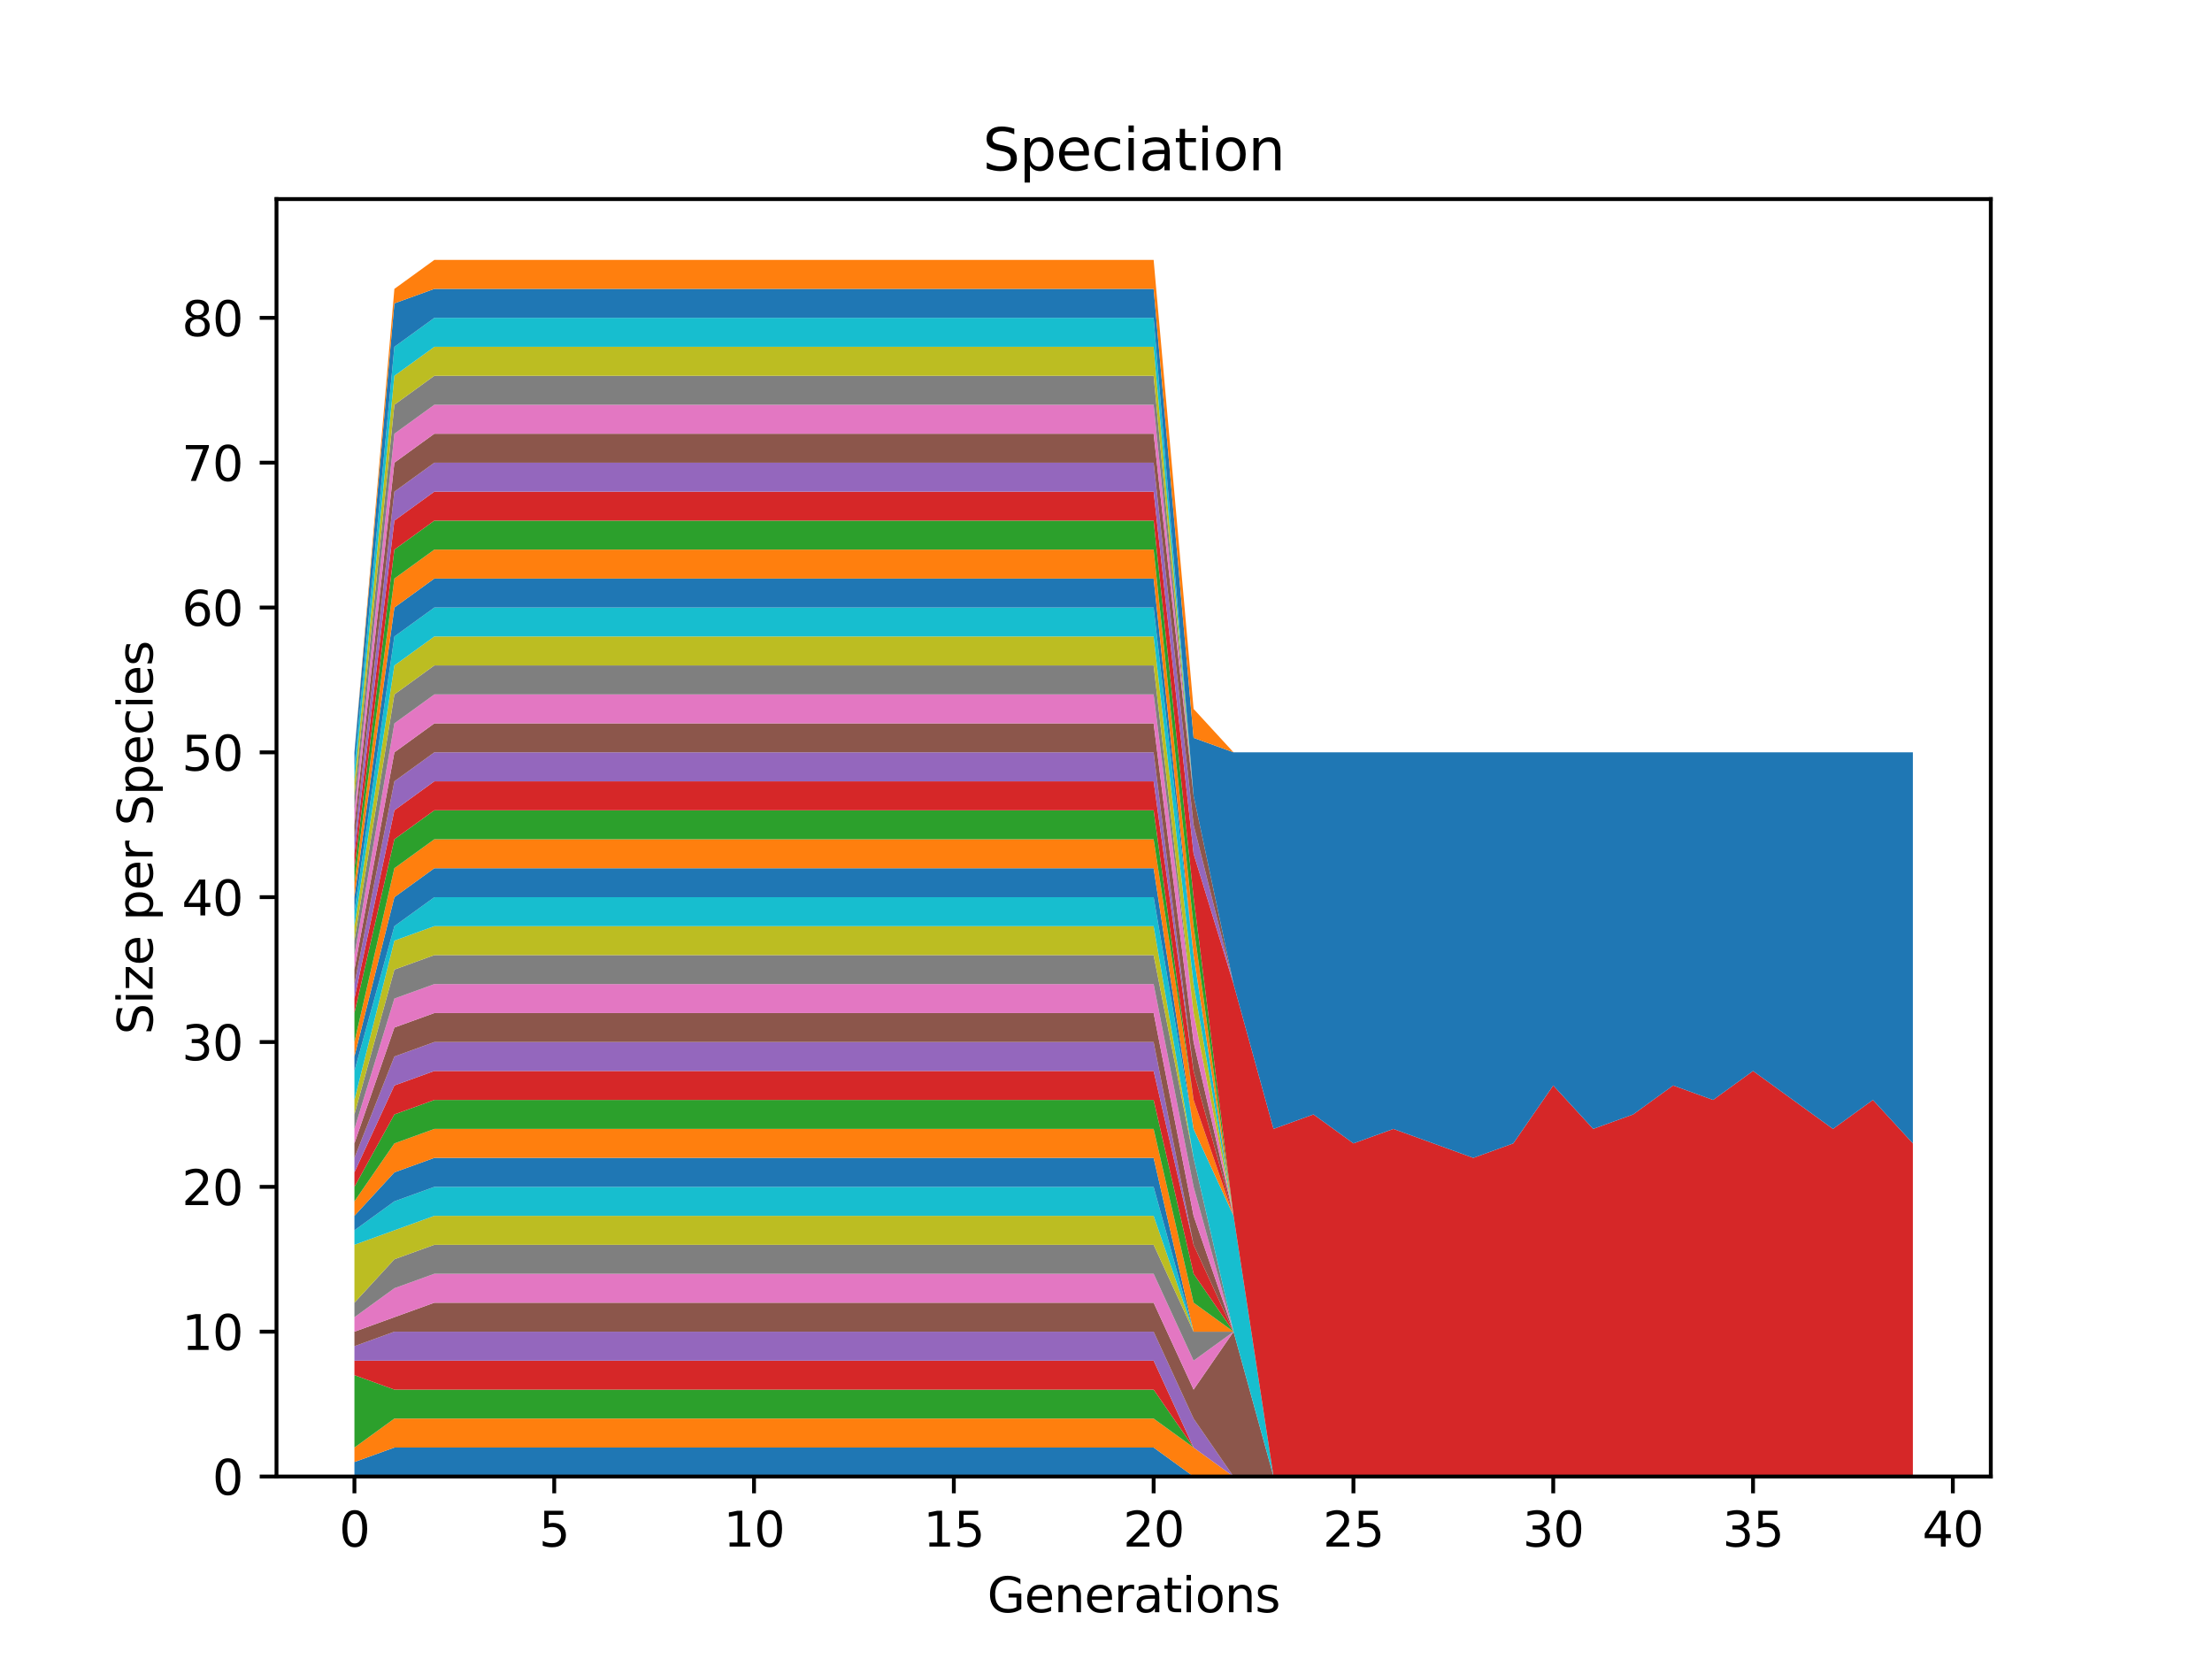 <?xml version="1.0" encoding="utf-8" standalone="no"?>
<!DOCTYPE svg PUBLIC "-//W3C//DTD SVG 1.1//EN"
  "http://www.w3.org/Graphics/SVG/1.1/DTD/svg11.dtd">
<svg xmlns:xlink="http://www.w3.org/1999/xlink" width="460.8pt" height="345.6pt" viewBox="0 0 460.8 345.6" xmlns="http://www.w3.org/2000/svg" version="1.1">
 <defs>
  <style type="text/css">*{stroke-linejoin: round; stroke-linecap: butt}</style>
 </defs>
 <g id="figure_1">
  <g id="patch_1">
   <path d="M 0 345.6 
L 460.8 345.6 
L 460.8 0 
L 0 0 
z
" style="fill: #ffffff"/>
  </g>
  <g id="axes_1">
   <g id="patch_2">
    <path d="M 57.6 307.584 
L 414.72 307.584 
L 414.72 41.472 
L 57.6 41.472 
z
" style="fill: #ffffff"/>
   </g>
   <g id="PolyCollection_1">
    <path d="M 73.833 304.567 
L 73.833 307.584 
L 82.157 307.584 
L 90.482 307.584 
L 98.806 307.584 
L 107.131 307.584 
L 115.455 307.584 
L 123.78 307.584 
L 132.104 307.584 
L 140.429 307.584 
L 148.753 307.584 
L 157.077 307.584 
L 165.402 307.584 
L 173.726 307.584 
L 182.051 307.584 
L 190.375 307.584 
L 198.7 307.584 
L 207.024 307.584 
L 215.349 307.584 
L 223.673 307.584 
L 231.998 307.584 
L 240.322 307.584 
L 248.647 307.584 
L 256.971 307.584 
L 265.296 307.584 
L 273.62 307.584 
L 281.945 307.584 
L 290.269 307.584 
L 298.594 307.584 
L 306.918 307.584 
L 315.243 307.584 
L 323.567 307.584 
L 331.891 307.584 
L 340.216 307.584 
L 348.54 307.584 
L 356.865 307.584 
L 365.189 307.584 
L 373.514 307.584 
L 381.838 307.584 
L 390.163 307.584 
L 398.487 307.584 
L 398.487 307.584 
L 398.487 307.584 
L 390.163 307.584 
L 381.838 307.584 
L 373.514 307.584 
L 365.189 307.584 
L 356.865 307.584 
L 348.54 307.584 
L 340.216 307.584 
L 331.891 307.584 
L 323.567 307.584 
L 315.243 307.584 
L 306.918 307.584 
L 298.594 307.584 
L 290.269 307.584 
L 281.945 307.584 
L 273.62 307.584 
L 265.296 307.584 
L 256.971 307.584 
L 248.647 307.584 
L 240.322 301.55 
L 231.998 301.55 
L 223.673 301.55 
L 215.349 301.55 
L 207.024 301.55 
L 198.7 301.55 
L 190.375 301.55 
L 182.051 301.55 
L 173.726 301.55 
L 165.402 301.55 
L 157.077 301.55 
L 148.753 301.55 
L 140.429 301.55 
L 132.104 301.55 
L 123.78 301.55 
L 115.455 301.55 
L 107.131 301.55 
L 98.806 301.55 
L 90.482 301.55 
L 82.157 301.55 
L 73.833 304.567 
z
" clip-path="url(#p303340d5b2)" style="fill: #1f77b4"/>
   </g>
   <g id="PolyCollection_2">
    <path d="M 73.833 301.55 
L 73.833 304.567 
L 82.157 301.55 
L 90.482 301.55 
L 98.806 301.55 
L 107.131 301.55 
L 115.455 301.55 
L 123.78 301.55 
L 132.104 301.55 
L 140.429 301.55 
L 148.753 301.55 
L 157.077 301.55 
L 165.402 301.55 
L 173.726 301.55 
L 182.051 301.55 
L 190.375 301.55 
L 198.7 301.55 
L 207.024 301.55 
L 215.349 301.55 
L 223.673 301.55 
L 231.998 301.55 
L 240.322 301.55 
L 248.647 307.584 
L 256.971 307.584 
L 265.296 307.584 
L 273.62 307.584 
L 281.945 307.584 
L 290.269 307.584 
L 298.594 307.584 
L 306.918 307.584 
L 315.243 307.584 
L 323.567 307.584 
L 331.891 307.584 
L 340.216 307.584 
L 348.54 307.584 
L 356.865 307.584 
L 365.189 307.584 
L 373.514 307.584 
L 381.838 307.584 
L 390.163 307.584 
L 398.487 307.584 
L 398.487 307.584 
L 398.487 307.584 
L 390.163 307.584 
L 381.838 307.584 
L 373.514 307.584 
L 365.189 307.584 
L 356.865 307.584 
L 348.54 307.584 
L 340.216 307.584 
L 331.891 307.584 
L 323.567 307.584 
L 315.243 307.584 
L 306.918 307.584 
L 298.594 307.584 
L 290.269 307.584 
L 281.945 307.584 
L 273.62 307.584 
L 265.296 307.584 
L 256.971 307.584 
L 248.647 301.55 
L 240.322 295.515 
L 231.998 295.515 
L 223.673 295.515 
L 215.349 295.515 
L 207.024 295.515 
L 198.7 295.515 
L 190.375 295.515 
L 182.051 295.515 
L 173.726 295.515 
L 165.402 295.515 
L 157.077 295.515 
L 148.753 295.515 
L 140.429 295.515 
L 132.104 295.515 
L 123.78 295.515 
L 115.455 295.515 
L 107.131 295.515 
L 98.806 295.515 
L 90.482 295.515 
L 82.157 295.515 
L 73.833 301.55 
z
" clip-path="url(#p303340d5b2)" style="fill: #ff7f0e"/>
   </g>
   <g id="PolyCollection_3">
    <path d="M 73.833 286.464 
L 73.833 301.55 
L 82.157 295.515 
L 90.482 295.515 
L 98.806 295.515 
L 107.131 295.515 
L 115.455 295.515 
L 123.78 295.515 
L 132.104 295.515 
L 140.429 295.515 
L 148.753 295.515 
L 157.077 295.515 
L 165.402 295.515 
L 173.726 295.515 
L 182.051 295.515 
L 190.375 295.515 
L 198.7 295.515 
L 207.024 295.515 
L 215.349 295.515 
L 223.673 295.515 
L 231.998 295.515 
L 240.322 295.515 
L 248.647 301.55 
L 256.971 307.584 
L 265.296 307.584 
L 273.62 307.584 
L 281.945 307.584 
L 290.269 307.584 
L 298.594 307.584 
L 306.918 307.584 
L 315.243 307.584 
L 323.567 307.584 
L 331.891 307.584 
L 340.216 307.584 
L 348.54 307.584 
L 356.865 307.584 
L 365.189 307.584 
L 373.514 307.584 
L 381.838 307.584 
L 390.163 307.584 
L 398.487 307.584 
L 398.487 307.584 
L 398.487 307.584 
L 390.163 307.584 
L 381.838 307.584 
L 373.514 307.584 
L 365.189 307.584 
L 356.865 307.584 
L 348.54 307.584 
L 340.216 307.584 
L 331.891 307.584 
L 323.567 307.584 
L 315.243 307.584 
L 306.918 307.584 
L 298.594 307.584 
L 290.269 307.584 
L 281.945 307.584 
L 273.62 307.584 
L 265.296 307.584 
L 256.971 307.584 
L 248.647 301.55 
L 240.322 289.481 
L 231.998 289.481 
L 223.673 289.481 
L 215.349 289.481 
L 207.024 289.481 
L 198.7 289.481 
L 190.375 289.481 
L 182.051 289.481 
L 173.726 289.481 
L 165.402 289.481 
L 157.077 289.481 
L 148.753 289.481 
L 140.429 289.481 
L 132.104 289.481 
L 123.78 289.481 
L 115.455 289.481 
L 107.131 289.481 
L 98.806 289.481 
L 90.482 289.481 
L 82.157 289.481 
L 73.833 286.464 
z
" clip-path="url(#p303340d5b2)" style="fill: #2ca02c"/>
   </g>
   <g id="PolyCollection_4">
    <path d="M 73.833 283.447 
L 73.833 286.464 
L 82.157 289.481 
L 90.482 289.481 
L 98.806 289.481 
L 107.131 289.481 
L 115.455 289.481 
L 123.78 289.481 
L 132.104 289.481 
L 140.429 289.481 
L 148.753 289.481 
L 157.077 289.481 
L 165.402 289.481 
L 173.726 289.481 
L 182.051 289.481 
L 190.375 289.481 
L 198.7 289.481 
L 207.024 289.481 
L 215.349 289.481 
L 223.673 289.481 
L 231.998 289.481 
L 240.322 289.481 
L 248.647 301.55 
L 256.971 307.584 
L 265.296 307.584 
L 273.62 307.584 
L 281.945 307.584 
L 290.269 307.584 
L 298.594 307.584 
L 306.918 307.584 
L 315.243 307.584 
L 323.567 307.584 
L 331.891 307.584 
L 340.216 307.584 
L 348.54 307.584 
L 356.865 307.584 
L 365.189 307.584 
L 373.514 307.584 
L 381.838 307.584 
L 390.163 307.584 
L 398.487 307.584 
L 398.487 307.584 
L 398.487 307.584 
L 390.163 307.584 
L 381.838 307.584 
L 373.514 307.584 
L 365.189 307.584 
L 356.865 307.584 
L 348.54 307.584 
L 340.216 307.584 
L 331.891 307.584 
L 323.567 307.584 
L 315.243 307.584 
L 306.918 307.584 
L 298.594 307.584 
L 290.269 307.584 
L 281.945 307.584 
L 273.62 307.584 
L 265.296 307.584 
L 256.971 307.584 
L 248.647 301.55 
L 240.322 283.447 
L 231.998 283.447 
L 223.673 283.447 
L 215.349 283.447 
L 207.024 283.447 
L 198.7 283.447 
L 190.375 283.447 
L 182.051 283.447 
L 173.726 283.447 
L 165.402 283.447 
L 157.077 283.447 
L 148.753 283.447 
L 140.429 283.447 
L 132.104 283.447 
L 123.78 283.447 
L 115.455 283.447 
L 107.131 283.447 
L 98.806 283.447 
L 90.482 283.447 
L 82.157 283.447 
L 73.833 283.447 
z
" clip-path="url(#p303340d5b2)" style="fill: #d62728"/>
   </g>
   <g id="PolyCollection_5">
    <path d="M 73.833 280.43 
L 73.833 283.447 
L 82.157 283.447 
L 90.482 283.447 
L 98.806 283.447 
L 107.131 283.447 
L 115.455 283.447 
L 123.78 283.447 
L 132.104 283.447 
L 140.429 283.447 
L 148.753 283.447 
L 157.077 283.447 
L 165.402 283.447 
L 173.726 283.447 
L 182.051 283.447 
L 190.375 283.447 
L 198.7 283.447 
L 207.024 283.447 
L 215.349 283.447 
L 223.673 283.447 
L 231.998 283.447 
L 240.322 283.447 
L 248.647 301.55 
L 256.971 307.584 
L 265.296 307.584 
L 273.62 307.584 
L 281.945 307.584 
L 290.269 307.584 
L 298.594 307.584 
L 306.918 307.584 
L 315.243 307.584 
L 323.567 307.584 
L 331.891 307.584 
L 340.216 307.584 
L 348.54 307.584 
L 356.865 307.584 
L 365.189 307.584 
L 373.514 307.584 
L 381.838 307.584 
L 390.163 307.584 
L 398.487 307.584 
L 398.487 307.584 
L 398.487 307.584 
L 390.163 307.584 
L 381.838 307.584 
L 373.514 307.584 
L 365.189 307.584 
L 356.865 307.584 
L 348.54 307.584 
L 340.216 307.584 
L 331.891 307.584 
L 323.567 307.584 
L 315.243 307.584 
L 306.918 307.584 
L 298.594 307.584 
L 290.269 307.584 
L 281.945 307.584 
L 273.62 307.584 
L 265.296 307.584 
L 256.971 307.584 
L 248.647 295.515 
L 240.322 277.413 
L 231.998 277.413 
L 223.673 277.413 
L 215.349 277.413 
L 207.024 277.413 
L 198.7 277.413 
L 190.375 277.413 
L 182.051 277.413 
L 173.726 277.413 
L 165.402 277.413 
L 157.077 277.413 
L 148.753 277.413 
L 140.429 277.413 
L 132.104 277.413 
L 123.78 277.413 
L 115.455 277.413 
L 107.131 277.413 
L 98.806 277.413 
L 90.482 277.413 
L 82.157 277.413 
L 73.833 280.43 
z
" clip-path="url(#p303340d5b2)" style="fill: #9467bd"/>
   </g>
   <g id="PolyCollection_6">
    <path d="M 73.833 277.413 
L 73.833 280.43 
L 82.157 277.413 
L 90.482 277.413 
L 98.806 277.413 
L 107.131 277.413 
L 115.455 277.413 
L 123.78 277.413 
L 132.104 277.413 
L 140.429 277.413 
L 148.753 277.413 
L 157.077 277.413 
L 165.402 277.413 
L 173.726 277.413 
L 182.051 277.413 
L 190.375 277.413 
L 198.7 277.413 
L 207.024 277.413 
L 215.349 277.413 
L 223.673 277.413 
L 231.998 277.413 
L 240.322 277.413 
L 248.647 295.515 
L 256.971 307.584 
L 265.296 307.584 
L 273.62 307.584 
L 281.945 307.584 
L 290.269 307.584 
L 298.594 307.584 
L 306.918 307.584 
L 315.243 307.584 
L 323.567 307.584 
L 331.891 307.584 
L 340.216 307.584 
L 348.54 307.584 
L 356.865 307.584 
L 365.189 307.584 
L 373.514 307.584 
L 381.838 307.584 
L 390.163 307.584 
L 398.487 307.584 
L 398.487 307.584 
L 398.487 307.584 
L 390.163 307.584 
L 381.838 307.584 
L 373.514 307.584 
L 365.189 307.584 
L 356.865 307.584 
L 348.54 307.584 
L 340.216 307.584 
L 331.891 307.584 
L 323.567 307.584 
L 315.243 307.584 
L 306.918 307.584 
L 298.594 307.584 
L 290.269 307.584 
L 281.945 307.584 
L 273.62 307.584 
L 265.296 307.584 
L 256.971 277.413 
L 248.647 289.481 
L 240.322 271.378 
L 231.998 271.378 
L 223.673 271.378 
L 215.349 271.378 
L 207.024 271.378 
L 198.7 271.378 
L 190.375 271.378 
L 182.051 271.378 
L 173.726 271.378 
L 165.402 271.378 
L 157.077 271.378 
L 148.753 271.378 
L 140.429 271.378 
L 132.104 271.378 
L 123.78 271.378 
L 115.455 271.378 
L 107.131 271.378 
L 98.806 271.378 
L 90.482 271.378 
L 82.157 274.395 
L 73.833 277.413 
z
" clip-path="url(#p303340d5b2)" style="fill: #8c564b"/>
   </g>
   <g id="PolyCollection_7">
    <path d="M 73.833 274.395 
L 73.833 277.413 
L 82.157 274.395 
L 90.482 271.378 
L 98.806 271.378 
L 107.131 271.378 
L 115.455 271.378 
L 123.78 271.378 
L 132.104 271.378 
L 140.429 271.378 
L 148.753 271.378 
L 157.077 271.378 
L 165.402 271.378 
L 173.726 271.378 
L 182.051 271.378 
L 190.375 271.378 
L 198.7 271.378 
L 207.024 271.378 
L 215.349 271.378 
L 223.673 271.378 
L 231.998 271.378 
L 240.322 271.378 
L 248.647 289.481 
L 256.971 277.413 
L 265.296 307.584 
L 273.62 307.584 
L 281.945 307.584 
L 290.269 307.584 
L 298.594 307.584 
L 306.918 307.584 
L 315.243 307.584 
L 323.567 307.584 
L 331.891 307.584 
L 340.216 307.584 
L 348.54 307.584 
L 356.865 307.584 
L 365.189 307.584 
L 373.514 307.584 
L 381.838 307.584 
L 390.163 307.584 
L 398.487 307.584 
L 398.487 307.584 
L 398.487 307.584 
L 390.163 307.584 
L 381.838 307.584 
L 373.514 307.584 
L 365.189 307.584 
L 356.865 307.584 
L 348.54 307.584 
L 340.216 307.584 
L 331.891 307.584 
L 323.567 307.584 
L 315.243 307.584 
L 306.918 307.584 
L 298.594 307.584 
L 290.269 307.584 
L 281.945 307.584 
L 273.62 307.584 
L 265.296 307.584 
L 256.971 277.413 
L 248.647 283.447 
L 240.322 265.344 
L 231.998 265.344 
L 223.673 265.344 
L 215.349 265.344 
L 207.024 265.344 
L 198.7 265.344 
L 190.375 265.344 
L 182.051 265.344 
L 173.726 265.344 
L 165.402 265.344 
L 157.077 265.344 
L 148.753 265.344 
L 140.429 265.344 
L 132.104 265.344 
L 123.78 265.344 
L 115.455 265.344 
L 107.131 265.344 
L 98.806 265.344 
L 90.482 265.344 
L 82.157 268.361 
L 73.833 274.395 
z
" clip-path="url(#p303340d5b2)" style="fill: #e377c2"/>
   </g>
   <g id="PolyCollection_8">
    <path d="M 73.833 271.378 
L 73.833 274.395 
L 82.157 268.361 
L 90.482 265.344 
L 98.806 265.344 
L 107.131 265.344 
L 115.455 265.344 
L 123.78 265.344 
L 132.104 265.344 
L 140.429 265.344 
L 148.753 265.344 
L 157.077 265.344 
L 165.402 265.344 
L 173.726 265.344 
L 182.051 265.344 
L 190.375 265.344 
L 198.7 265.344 
L 207.024 265.344 
L 215.349 265.344 
L 223.673 265.344 
L 231.998 265.344 
L 240.322 265.344 
L 248.647 283.447 
L 256.971 277.413 
L 265.296 307.584 
L 273.62 307.584 
L 281.945 307.584 
L 290.269 307.584 
L 298.594 307.584 
L 306.918 307.584 
L 315.243 307.584 
L 323.567 307.584 
L 331.891 307.584 
L 340.216 307.584 
L 348.54 307.584 
L 356.865 307.584 
L 365.189 307.584 
L 373.514 307.584 
L 381.838 307.584 
L 390.163 307.584 
L 398.487 307.584 
L 398.487 307.584 
L 398.487 307.584 
L 390.163 307.584 
L 381.838 307.584 
L 373.514 307.584 
L 365.189 307.584 
L 356.865 307.584 
L 348.54 307.584 
L 340.216 307.584 
L 331.891 307.584 
L 323.567 307.584 
L 315.243 307.584 
L 306.918 307.584 
L 298.594 307.584 
L 290.269 307.584 
L 281.945 307.584 
L 273.62 307.584 
L 265.296 307.584 
L 256.971 277.413 
L 248.647 277.413 
L 240.322 259.31 
L 231.998 259.31 
L 223.673 259.31 
L 215.349 259.31 
L 207.024 259.31 
L 198.7 259.31 
L 190.375 259.31 
L 182.051 259.31 
L 173.726 259.31 
L 165.402 259.31 
L 157.077 259.31 
L 148.753 259.31 
L 140.429 259.31 
L 132.104 259.31 
L 123.78 259.31 
L 115.455 259.31 
L 107.131 259.31 
L 98.806 259.31 
L 90.482 259.31 
L 82.157 262.327 
L 73.833 271.378 
z
" clip-path="url(#p303340d5b2)" style="fill: #7f7f7f"/>
   </g>
   <g id="PolyCollection_9">
    <path d="M 73.833 259.31 
L 73.833 271.378 
L 82.157 262.327 
L 90.482 259.31 
L 98.806 259.31 
L 107.131 259.31 
L 115.455 259.31 
L 123.78 259.31 
L 132.104 259.31 
L 140.429 259.31 
L 148.753 259.31 
L 157.077 259.31 
L 165.402 259.31 
L 173.726 259.31 
L 182.051 259.31 
L 190.375 259.31 
L 198.7 259.31 
L 207.024 259.31 
L 215.349 259.31 
L 223.673 259.31 
L 231.998 259.31 
L 240.322 259.31 
L 248.647 277.413 
L 256.971 277.413 
L 265.296 307.584 
L 273.62 307.584 
L 281.945 307.584 
L 290.269 307.584 
L 298.594 307.584 
L 306.918 307.584 
L 315.243 307.584 
L 323.567 307.584 
L 331.891 307.584 
L 340.216 307.584 
L 348.54 307.584 
L 356.865 307.584 
L 365.189 307.584 
L 373.514 307.584 
L 381.838 307.584 
L 390.163 307.584 
L 398.487 307.584 
L 398.487 307.584 
L 398.487 307.584 
L 390.163 307.584 
L 381.838 307.584 
L 373.514 307.584 
L 365.189 307.584 
L 356.865 307.584 
L 348.54 307.584 
L 340.216 307.584 
L 331.891 307.584 
L 323.567 307.584 
L 315.243 307.584 
L 306.918 307.584 
L 298.594 307.584 
L 290.269 307.584 
L 281.945 307.584 
L 273.62 307.584 
L 265.296 307.584 
L 256.971 277.413 
L 248.647 277.413 
L 240.322 253.275 
L 231.998 253.275 
L 223.673 253.275 
L 215.349 253.275 
L 207.024 253.275 
L 198.7 253.275 
L 190.375 253.275 
L 182.051 253.275 
L 173.726 253.275 
L 165.402 253.275 
L 157.077 253.275 
L 148.753 253.275 
L 140.429 253.275 
L 132.104 253.275 
L 123.78 253.275 
L 115.455 253.275 
L 107.131 253.275 
L 98.806 253.275 
L 90.482 253.275 
L 82.157 256.293 
L 73.833 259.31 
z
" clip-path="url(#p303340d5b2)" style="fill: #bcbd22"/>
   </g>
   <g id="PolyCollection_10">
    <path d="M 73.833 256.293 
L 73.833 259.31 
L 82.157 256.293 
L 90.482 253.275 
L 98.806 253.275 
L 107.131 253.275 
L 115.455 253.275 
L 123.78 253.275 
L 132.104 253.275 
L 140.429 253.275 
L 148.753 253.275 
L 157.077 253.275 
L 165.402 253.275 
L 173.726 253.275 
L 182.051 253.275 
L 190.375 253.275 
L 198.7 253.275 
L 207.024 253.275 
L 215.349 253.275 
L 223.673 253.275 
L 231.998 253.275 
L 240.322 253.275 
L 248.647 277.413 
L 256.971 277.413 
L 265.296 307.584 
L 273.62 307.584 
L 281.945 307.584 
L 290.269 307.584 
L 298.594 307.584 
L 306.918 307.584 
L 315.243 307.584 
L 323.567 307.584 
L 331.891 307.584 
L 340.216 307.584 
L 348.54 307.584 
L 356.865 307.584 
L 365.189 307.584 
L 373.514 307.584 
L 381.838 307.584 
L 390.163 307.584 
L 398.487 307.584 
L 398.487 307.584 
L 398.487 307.584 
L 390.163 307.584 
L 381.838 307.584 
L 373.514 307.584 
L 365.189 307.584 
L 356.865 307.584 
L 348.54 307.584 
L 340.216 307.584 
L 331.891 307.584 
L 323.567 307.584 
L 315.243 307.584 
L 306.918 307.584 
L 298.594 307.584 
L 290.269 307.584 
L 281.945 307.584 
L 273.62 307.584 
L 265.296 307.584 
L 256.971 277.413 
L 248.647 277.413 
L 240.322 247.241 
L 231.998 247.241 
L 223.673 247.241 
L 215.349 247.241 
L 207.024 247.241 
L 198.7 247.241 
L 190.375 247.241 
L 182.051 247.241 
L 173.726 247.241 
L 165.402 247.241 
L 157.077 247.241 
L 148.753 247.241 
L 140.429 247.241 
L 132.104 247.241 
L 123.78 247.241 
L 115.455 247.241 
L 107.131 247.241 
L 98.806 247.241 
L 90.482 247.241 
L 82.157 250.258 
L 73.833 256.293 
z
" clip-path="url(#p303340d5b2)" style="fill: #17becf"/>
   </g>
   <g id="PolyCollection_11">
    <path d="M 73.833 253.275 
L 73.833 256.293 
L 82.157 250.258 
L 90.482 247.241 
L 98.806 247.241 
L 107.131 247.241 
L 115.455 247.241 
L 123.78 247.241 
L 132.104 247.241 
L 140.429 247.241 
L 148.753 247.241 
L 157.077 247.241 
L 165.402 247.241 
L 173.726 247.241 
L 182.051 247.241 
L 190.375 247.241 
L 198.7 247.241 
L 207.024 247.241 
L 215.349 247.241 
L 223.673 247.241 
L 231.998 247.241 
L 240.322 247.241 
L 248.647 277.413 
L 256.971 277.413 
L 265.296 307.584 
L 273.62 307.584 
L 281.945 307.584 
L 290.269 307.584 
L 298.594 307.584 
L 306.918 307.584 
L 315.243 307.584 
L 323.567 307.584 
L 331.891 307.584 
L 340.216 307.584 
L 348.54 307.584 
L 356.865 307.584 
L 365.189 307.584 
L 373.514 307.584 
L 381.838 307.584 
L 390.163 307.584 
L 398.487 307.584 
L 398.487 307.584 
L 398.487 307.584 
L 390.163 307.584 
L 381.838 307.584 
L 373.514 307.584 
L 365.189 307.584 
L 356.865 307.584 
L 348.54 307.584 
L 340.216 307.584 
L 331.891 307.584 
L 323.567 307.584 
L 315.243 307.584 
L 306.918 307.584 
L 298.594 307.584 
L 290.269 307.584 
L 281.945 307.584 
L 273.62 307.584 
L 265.296 307.584 
L 256.971 277.413 
L 248.647 277.413 
L 240.322 241.207 
L 231.998 241.207 
L 223.673 241.207 
L 215.349 241.207 
L 207.024 241.207 
L 198.7 241.207 
L 190.375 241.207 
L 182.051 241.207 
L 173.726 241.207 
L 165.402 241.207 
L 157.077 241.207 
L 148.753 241.207 
L 140.429 241.207 
L 132.104 241.207 
L 123.78 241.207 
L 115.455 241.207 
L 107.131 241.207 
L 98.806 241.207 
L 90.482 241.207 
L 82.157 244.224 
L 73.833 253.275 
z
" clip-path="url(#p303340d5b2)" style="fill: #1f77b4"/>
   </g>
   <g id="PolyCollection_12">
    <path d="M 73.833 250.258 
L 73.833 253.275 
L 82.157 244.224 
L 90.482 241.207 
L 98.806 241.207 
L 107.131 241.207 
L 115.455 241.207 
L 123.78 241.207 
L 132.104 241.207 
L 140.429 241.207 
L 148.753 241.207 
L 157.077 241.207 
L 165.402 241.207 
L 173.726 241.207 
L 182.051 241.207 
L 190.375 241.207 
L 198.7 241.207 
L 207.024 241.207 
L 215.349 241.207 
L 223.673 241.207 
L 231.998 241.207 
L 240.322 241.207 
L 248.647 277.413 
L 256.971 277.413 
L 265.296 307.584 
L 273.62 307.584 
L 281.945 307.584 
L 290.269 307.584 
L 298.594 307.584 
L 306.918 307.584 
L 315.243 307.584 
L 323.567 307.584 
L 331.891 307.584 
L 340.216 307.584 
L 348.54 307.584 
L 356.865 307.584 
L 365.189 307.584 
L 373.514 307.584 
L 381.838 307.584 
L 390.163 307.584 
L 398.487 307.584 
L 398.487 307.584 
L 398.487 307.584 
L 390.163 307.584 
L 381.838 307.584 
L 373.514 307.584 
L 365.189 307.584 
L 356.865 307.584 
L 348.54 307.584 
L 340.216 307.584 
L 331.891 307.584 
L 323.567 307.584 
L 315.243 307.584 
L 306.918 307.584 
L 298.594 307.584 
L 290.269 307.584 
L 281.945 307.584 
L 273.62 307.584 
L 265.296 307.584 
L 256.971 277.413 
L 248.647 271.378 
L 240.322 235.173 
L 231.998 235.173 
L 223.673 235.173 
L 215.349 235.173 
L 207.024 235.173 
L 198.7 235.173 
L 190.375 235.173 
L 182.051 235.173 
L 173.726 235.173 
L 165.402 235.173 
L 157.077 235.173 
L 148.753 235.173 
L 140.429 235.173 
L 132.104 235.173 
L 123.78 235.173 
L 115.455 235.173 
L 107.131 235.173 
L 98.806 235.173 
L 90.482 235.173 
L 82.157 238.19 
L 73.833 250.258 
z
" clip-path="url(#p303340d5b2)" style="fill: #ff7f0e"/>
   </g>
   <g id="PolyCollection_13">
    <path d="M 73.833 247.241 
L 73.833 250.258 
L 82.157 238.19 
L 90.482 235.173 
L 98.806 235.173 
L 107.131 235.173 
L 115.455 235.173 
L 123.78 235.173 
L 132.104 235.173 
L 140.429 235.173 
L 148.753 235.173 
L 157.077 235.173 
L 165.402 235.173 
L 173.726 235.173 
L 182.051 235.173 
L 190.375 235.173 
L 198.7 235.173 
L 207.024 235.173 
L 215.349 235.173 
L 223.673 235.173 
L 231.998 235.173 
L 240.322 235.173 
L 248.647 271.378 
L 256.971 277.413 
L 265.296 307.584 
L 273.62 307.584 
L 281.945 307.584 
L 290.269 307.584 
L 298.594 307.584 
L 306.918 307.584 
L 315.243 307.584 
L 323.567 307.584 
L 331.891 307.584 
L 340.216 307.584 
L 348.54 307.584 
L 356.865 307.584 
L 365.189 307.584 
L 373.514 307.584 
L 381.838 307.584 
L 390.163 307.584 
L 398.487 307.584 
L 398.487 307.584 
L 398.487 307.584 
L 390.163 307.584 
L 381.838 307.584 
L 373.514 307.584 
L 365.189 307.584 
L 356.865 307.584 
L 348.54 307.584 
L 340.216 307.584 
L 331.891 307.584 
L 323.567 307.584 
L 315.243 307.584 
L 306.918 307.584 
L 298.594 307.584 
L 290.269 307.584 
L 281.945 307.584 
L 273.62 307.584 
L 265.296 307.584 
L 256.971 277.413 
L 248.647 265.344 
L 240.322 229.138 
L 231.998 229.138 
L 223.673 229.138 
L 215.349 229.138 
L 207.024 229.138 
L 198.7 229.138 
L 190.375 229.138 
L 182.051 229.138 
L 173.726 229.138 
L 165.402 229.138 
L 157.077 229.138 
L 148.753 229.138 
L 140.429 229.138 
L 132.104 229.138 
L 123.78 229.138 
L 115.455 229.138 
L 107.131 229.138 
L 98.806 229.138 
L 90.482 229.138 
L 82.157 232.155 
L 73.833 247.241 
z
" clip-path="url(#p303340d5b2)" style="fill: #2ca02c"/>
   </g>
   <g id="PolyCollection_14">
    <path d="M 73.833 244.224 
L 73.833 247.241 
L 82.157 232.155 
L 90.482 229.138 
L 98.806 229.138 
L 107.131 229.138 
L 115.455 229.138 
L 123.78 229.138 
L 132.104 229.138 
L 140.429 229.138 
L 148.753 229.138 
L 157.077 229.138 
L 165.402 229.138 
L 173.726 229.138 
L 182.051 229.138 
L 190.375 229.138 
L 198.7 229.138 
L 207.024 229.138 
L 215.349 229.138 
L 223.673 229.138 
L 231.998 229.138 
L 240.322 229.138 
L 248.647 265.344 
L 256.971 277.413 
L 265.296 307.584 
L 273.62 307.584 
L 281.945 307.584 
L 290.269 307.584 
L 298.594 307.584 
L 306.918 307.584 
L 315.243 307.584 
L 323.567 307.584 
L 331.891 307.584 
L 340.216 307.584 
L 348.54 307.584 
L 356.865 307.584 
L 365.189 307.584 
L 373.514 307.584 
L 381.838 307.584 
L 390.163 307.584 
L 398.487 307.584 
L 398.487 307.584 
L 398.487 307.584 
L 390.163 307.584 
L 381.838 307.584 
L 373.514 307.584 
L 365.189 307.584 
L 356.865 307.584 
L 348.54 307.584 
L 340.216 307.584 
L 331.891 307.584 
L 323.567 307.584 
L 315.243 307.584 
L 306.918 307.584 
L 298.594 307.584 
L 290.269 307.584 
L 281.945 307.584 
L 273.62 307.584 
L 265.296 307.584 
L 256.971 277.413 
L 248.647 259.31 
L 240.322 223.104 
L 231.998 223.104 
L 223.673 223.104 
L 215.349 223.104 
L 207.024 223.104 
L 198.7 223.104 
L 190.375 223.104 
L 182.051 223.104 
L 173.726 223.104 
L 165.402 223.104 
L 157.077 223.104 
L 148.753 223.104 
L 140.429 223.104 
L 132.104 223.104 
L 123.78 223.104 
L 115.455 223.104 
L 107.131 223.104 
L 98.806 223.104 
L 90.482 223.104 
L 82.157 226.121 
L 73.833 244.224 
z
" clip-path="url(#p303340d5b2)" style="fill: #d62728"/>
   </g>
   <g id="PolyCollection_15">
    <path d="M 73.833 241.207 
L 73.833 244.224 
L 82.157 226.121 
L 90.482 223.104 
L 98.806 223.104 
L 107.131 223.104 
L 115.455 223.104 
L 123.78 223.104 
L 132.104 223.104 
L 140.429 223.104 
L 148.753 223.104 
L 157.077 223.104 
L 165.402 223.104 
L 173.726 223.104 
L 182.051 223.104 
L 190.375 223.104 
L 198.7 223.104 
L 207.024 223.104 
L 215.349 223.104 
L 223.673 223.104 
L 231.998 223.104 
L 240.322 223.104 
L 248.647 259.31 
L 256.971 277.413 
L 265.296 307.584 
L 273.62 307.584 
L 281.945 307.584 
L 290.269 307.584 
L 298.594 307.584 
L 306.918 307.584 
L 315.243 307.584 
L 323.567 307.584 
L 331.891 307.584 
L 340.216 307.584 
L 348.54 307.584 
L 356.865 307.584 
L 365.189 307.584 
L 373.514 307.584 
L 381.838 307.584 
L 390.163 307.584 
L 398.487 307.584 
L 398.487 307.584 
L 398.487 307.584 
L 390.163 307.584 
L 381.838 307.584 
L 373.514 307.584 
L 365.189 307.584 
L 356.865 307.584 
L 348.54 307.584 
L 340.216 307.584 
L 331.891 307.584 
L 323.567 307.584 
L 315.243 307.584 
L 306.918 307.584 
L 298.594 307.584 
L 290.269 307.584 
L 281.945 307.584 
L 273.62 307.584 
L 265.296 307.584 
L 256.971 277.413 
L 248.647 259.31 
L 240.322 217.07 
L 231.998 217.07 
L 223.673 217.07 
L 215.349 217.07 
L 207.024 217.07 
L 198.7 217.07 
L 190.375 217.07 
L 182.051 217.07 
L 173.726 217.07 
L 165.402 217.07 
L 157.077 217.07 
L 148.753 217.07 
L 140.429 217.07 
L 132.104 217.07 
L 123.78 217.07 
L 115.455 217.07 
L 107.131 217.07 
L 98.806 217.07 
L 90.482 217.07 
L 82.157 220.087 
L 73.833 241.207 
z
" clip-path="url(#p303340d5b2)" style="fill: #9467bd"/>
   </g>
   <g id="PolyCollection_16">
    <path d="M 73.833 238.19 
L 73.833 241.207 
L 82.157 220.087 
L 90.482 217.07 
L 98.806 217.07 
L 107.131 217.07 
L 115.455 217.07 
L 123.78 217.07 
L 132.104 217.07 
L 140.429 217.07 
L 148.753 217.07 
L 157.077 217.07 
L 165.402 217.07 
L 173.726 217.07 
L 182.051 217.07 
L 190.375 217.07 
L 198.7 217.07 
L 207.024 217.07 
L 215.349 217.07 
L 223.673 217.07 
L 231.998 217.07 
L 240.322 217.07 
L 248.647 259.31 
L 256.971 277.413 
L 265.296 307.584 
L 273.62 307.584 
L 281.945 307.584 
L 290.269 307.584 
L 298.594 307.584 
L 306.918 307.584 
L 315.243 307.584 
L 323.567 307.584 
L 331.891 307.584 
L 340.216 307.584 
L 348.54 307.584 
L 356.865 307.584 
L 365.189 307.584 
L 373.514 307.584 
L 381.838 307.584 
L 390.163 307.584 
L 398.487 307.584 
L 398.487 307.584 
L 398.487 307.584 
L 390.163 307.584 
L 381.838 307.584 
L 373.514 307.584 
L 365.189 307.584 
L 356.865 307.584 
L 348.54 307.584 
L 340.216 307.584 
L 331.891 307.584 
L 323.567 307.584 
L 315.243 307.584 
L 306.918 307.584 
L 298.594 307.584 
L 290.269 307.584 
L 281.945 307.584 
L 273.62 307.584 
L 265.296 307.584 
L 256.971 277.413 
L 248.647 253.275 
L 240.322 211.035 
L 231.998 211.035 
L 223.673 211.035 
L 215.349 211.035 
L 207.024 211.035 
L 198.7 211.035 
L 190.375 211.035 
L 182.051 211.035 
L 173.726 211.035 
L 165.402 211.035 
L 157.077 211.035 
L 148.753 211.035 
L 140.429 211.035 
L 132.104 211.035 
L 123.78 211.035 
L 115.455 211.035 
L 107.131 211.035 
L 98.806 211.035 
L 90.482 211.035 
L 82.157 214.053 
L 73.833 238.19 
z
" clip-path="url(#p303340d5b2)" style="fill: #8c564b"/>
   </g>
   <g id="PolyCollection_17">
    <path d="M 73.833 235.173 
L 73.833 238.19 
L 82.157 214.053 
L 90.482 211.035 
L 98.806 211.035 
L 107.131 211.035 
L 115.455 211.035 
L 123.78 211.035 
L 132.104 211.035 
L 140.429 211.035 
L 148.753 211.035 
L 157.077 211.035 
L 165.402 211.035 
L 173.726 211.035 
L 182.051 211.035 
L 190.375 211.035 
L 198.7 211.035 
L 207.024 211.035 
L 215.349 211.035 
L 223.673 211.035 
L 231.998 211.035 
L 240.322 211.035 
L 248.647 253.275 
L 256.971 277.413 
L 265.296 307.584 
L 273.62 307.584 
L 281.945 307.584 
L 290.269 307.584 
L 298.594 307.584 
L 306.918 307.584 
L 315.243 307.584 
L 323.567 307.584 
L 331.891 307.584 
L 340.216 307.584 
L 348.54 307.584 
L 356.865 307.584 
L 365.189 307.584 
L 373.514 307.584 
L 381.838 307.584 
L 390.163 307.584 
L 398.487 307.584 
L 398.487 307.584 
L 398.487 307.584 
L 390.163 307.584 
L 381.838 307.584 
L 373.514 307.584 
L 365.189 307.584 
L 356.865 307.584 
L 348.54 307.584 
L 340.216 307.584 
L 331.891 307.584 
L 323.567 307.584 
L 315.243 307.584 
L 306.918 307.584 
L 298.594 307.584 
L 290.269 307.584 
L 281.945 307.584 
L 273.62 307.584 
L 265.296 307.584 
L 256.971 277.413 
L 248.647 247.241 
L 240.322 205.001 
L 231.998 205.001 
L 223.673 205.001 
L 215.349 205.001 
L 207.024 205.001 
L 198.7 205.001 
L 190.375 205.001 
L 182.051 205.001 
L 173.726 205.001 
L 165.402 205.001 
L 157.077 205.001 
L 148.753 205.001 
L 140.429 205.001 
L 132.104 205.001 
L 123.78 205.001 
L 115.455 205.001 
L 107.131 205.001 
L 98.806 205.001 
L 90.482 205.001 
L 82.157 208.018 
L 73.833 235.173 
z
" clip-path="url(#p303340d5b2)" style="fill: #e377c2"/>
   </g>
   <g id="PolyCollection_18">
    <path d="M 73.833 232.155 
L 73.833 235.173 
L 82.157 208.018 
L 90.482 205.001 
L 98.806 205.001 
L 107.131 205.001 
L 115.455 205.001 
L 123.78 205.001 
L 132.104 205.001 
L 140.429 205.001 
L 148.753 205.001 
L 157.077 205.001 
L 165.402 205.001 
L 173.726 205.001 
L 182.051 205.001 
L 190.375 205.001 
L 198.7 205.001 
L 207.024 205.001 
L 215.349 205.001 
L 223.673 205.001 
L 231.998 205.001 
L 240.322 205.001 
L 248.647 247.241 
L 256.971 277.413 
L 265.296 307.584 
L 273.62 307.584 
L 281.945 307.584 
L 290.269 307.584 
L 298.594 307.584 
L 306.918 307.584 
L 315.243 307.584 
L 323.567 307.584 
L 331.891 307.584 
L 340.216 307.584 
L 348.54 307.584 
L 356.865 307.584 
L 365.189 307.584 
L 373.514 307.584 
L 381.838 307.584 
L 390.163 307.584 
L 398.487 307.584 
L 398.487 307.584 
L 398.487 307.584 
L 390.163 307.584 
L 381.838 307.584 
L 373.514 307.584 
L 365.189 307.584 
L 356.865 307.584 
L 348.54 307.584 
L 340.216 307.584 
L 331.891 307.584 
L 323.567 307.584 
L 315.243 307.584 
L 306.918 307.584 
L 298.594 307.584 
L 290.269 307.584 
L 281.945 307.584 
L 273.62 307.584 
L 265.296 307.584 
L 256.971 277.413 
L 248.647 241.207 
L 240.322 198.967 
L 231.998 198.967 
L 223.673 198.967 
L 215.349 198.967 
L 207.024 198.967 
L 198.7 198.967 
L 190.375 198.967 
L 182.051 198.967 
L 173.726 198.967 
L 165.402 198.967 
L 157.077 198.967 
L 148.753 198.967 
L 140.429 198.967 
L 132.104 198.967 
L 123.78 198.967 
L 115.455 198.967 
L 107.131 198.967 
L 98.806 198.967 
L 90.482 198.967 
L 82.157 201.984 
L 73.833 232.155 
z
" clip-path="url(#p303340d5b2)" style="fill: #7f7f7f"/>
   </g>
   <g id="PolyCollection_19">
    <path d="M 73.833 229.138 
L 73.833 232.155 
L 82.157 201.984 
L 90.482 198.967 
L 98.806 198.967 
L 107.131 198.967 
L 115.455 198.967 
L 123.78 198.967 
L 132.104 198.967 
L 140.429 198.967 
L 148.753 198.967 
L 157.077 198.967 
L 165.402 198.967 
L 173.726 198.967 
L 182.051 198.967 
L 190.375 198.967 
L 198.7 198.967 
L 207.024 198.967 
L 215.349 198.967 
L 223.673 198.967 
L 231.998 198.967 
L 240.322 198.967 
L 248.647 241.207 
L 256.971 277.413 
L 265.296 307.584 
L 273.62 307.584 
L 281.945 307.584 
L 290.269 307.584 
L 298.594 307.584 
L 306.918 307.584 
L 315.243 307.584 
L 323.567 307.584 
L 331.891 307.584 
L 340.216 307.584 
L 348.54 307.584 
L 356.865 307.584 
L 365.189 307.584 
L 373.514 307.584 
L 381.838 307.584 
L 390.163 307.584 
L 398.487 307.584 
L 398.487 307.584 
L 398.487 307.584 
L 390.163 307.584 
L 381.838 307.584 
L 373.514 307.584 
L 365.189 307.584 
L 356.865 307.584 
L 348.54 307.584 
L 340.216 307.584 
L 331.891 307.584 
L 323.567 307.584 
L 315.243 307.584 
L 306.918 307.584 
L 298.594 307.584 
L 290.269 307.584 
L 281.945 307.584 
L 273.62 307.584 
L 265.296 307.584 
L 256.971 277.413 
L 248.647 241.207 
L 240.322 192.933 
L 231.998 192.933 
L 223.673 192.933 
L 215.349 192.933 
L 207.024 192.933 
L 198.7 192.933 
L 190.375 192.933 
L 182.051 192.933 
L 173.726 192.933 
L 165.402 192.933 
L 157.077 192.933 
L 148.753 192.933 
L 140.429 192.933 
L 132.104 192.933 
L 123.78 192.933 
L 115.455 192.933 
L 107.131 192.933 
L 98.806 192.933 
L 90.482 192.933 
L 82.157 195.95 
L 73.833 229.138 
z
" clip-path="url(#p303340d5b2)" style="fill: #bcbd22"/>
   </g>
   <g id="PolyCollection_20">
    <path d="M 73.833 223.104 
L 73.833 229.138 
L 82.157 195.95 
L 90.482 192.933 
L 98.806 192.933 
L 107.131 192.933 
L 115.455 192.933 
L 123.78 192.933 
L 132.104 192.933 
L 140.429 192.933 
L 148.753 192.933 
L 157.077 192.933 
L 165.402 192.933 
L 173.726 192.933 
L 182.051 192.933 
L 190.375 192.933 
L 198.7 192.933 
L 207.024 192.933 
L 215.349 192.933 
L 223.673 192.933 
L 231.998 192.933 
L 240.322 192.933 
L 248.647 241.207 
L 256.971 277.413 
L 265.296 307.584 
L 273.62 307.584 
L 281.945 307.584 
L 290.269 307.584 
L 298.594 307.584 
L 306.918 307.584 
L 315.243 307.584 
L 323.567 307.584 
L 331.891 307.584 
L 340.216 307.584 
L 348.54 307.584 
L 356.865 307.584 
L 365.189 307.584 
L 373.514 307.584 
L 381.838 307.584 
L 390.163 307.584 
L 398.487 307.584 
L 398.487 307.584 
L 398.487 307.584 
L 390.163 307.584 
L 381.838 307.584 
L 373.514 307.584 
L 365.189 307.584 
L 356.865 307.584 
L 348.54 307.584 
L 340.216 307.584 
L 331.891 307.584 
L 323.567 307.584 
L 315.243 307.584 
L 306.918 307.584 
L 298.594 307.584 
L 290.269 307.584 
L 281.945 307.584 
L 273.62 307.584 
L 265.296 307.584 
L 256.971 253.275 
L 248.647 235.173 
L 240.322 186.898 
L 231.998 186.898 
L 223.673 186.898 
L 215.349 186.898 
L 207.024 186.898 
L 198.7 186.898 
L 190.375 186.898 
L 182.051 186.898 
L 173.726 186.898 
L 165.402 186.898 
L 157.077 186.898 
L 148.753 186.898 
L 140.429 186.898 
L 132.104 186.898 
L 123.78 186.898 
L 115.455 186.898 
L 107.131 186.898 
L 98.806 186.898 
L 90.482 186.898 
L 82.157 192.933 
L 73.833 223.104 
z
" clip-path="url(#p303340d5b2)" style="fill: #17becf"/>
   </g>
   <g id="PolyCollection_21">
    <path d="M 73.833 220.087 
L 73.833 223.104 
L 82.157 192.933 
L 90.482 186.898 
L 98.806 186.898 
L 107.131 186.898 
L 115.455 186.898 
L 123.78 186.898 
L 132.104 186.898 
L 140.429 186.898 
L 148.753 186.898 
L 157.077 186.898 
L 165.402 186.898 
L 173.726 186.898 
L 182.051 186.898 
L 190.375 186.898 
L 198.7 186.898 
L 207.024 186.898 
L 215.349 186.898 
L 223.673 186.898 
L 231.998 186.898 
L 240.322 186.898 
L 248.647 235.173 
L 256.971 253.275 
L 265.296 307.584 
L 273.62 307.584 
L 281.945 307.584 
L 290.269 307.584 
L 298.594 307.584 
L 306.918 307.584 
L 315.243 307.584 
L 323.567 307.584 
L 331.891 307.584 
L 340.216 307.584 
L 348.54 307.584 
L 356.865 307.584 
L 365.189 307.584 
L 373.514 307.584 
L 381.838 307.584 
L 390.163 307.584 
L 398.487 307.584 
L 398.487 307.584 
L 398.487 307.584 
L 390.163 307.584 
L 381.838 307.584 
L 373.514 307.584 
L 365.189 307.584 
L 356.865 307.584 
L 348.54 307.584 
L 340.216 307.584 
L 331.891 307.584 
L 323.567 307.584 
L 315.243 307.584 
L 306.918 307.584 
L 298.594 307.584 
L 290.269 307.584 
L 281.945 307.584 
L 273.62 307.584 
L 265.296 307.584 
L 256.971 253.275 
L 248.647 235.173 
L 240.322 180.864 
L 231.998 180.864 
L 223.673 180.864 
L 215.349 180.864 
L 207.024 180.864 
L 198.7 180.864 
L 190.375 180.864 
L 182.051 180.864 
L 173.726 180.864 
L 165.402 180.864 
L 157.077 180.864 
L 148.753 180.864 
L 140.429 180.864 
L 132.104 180.864 
L 123.78 180.864 
L 115.455 180.864 
L 107.131 180.864 
L 98.806 180.864 
L 90.482 180.864 
L 82.157 186.898 
L 73.833 220.087 
z
" clip-path="url(#p303340d5b2)" style="fill: #1f77b4"/>
   </g>
   <g id="PolyCollection_22">
    <path d="M 73.833 217.07 
L 73.833 220.087 
L 82.157 186.898 
L 90.482 180.864 
L 98.806 180.864 
L 107.131 180.864 
L 115.455 180.864 
L 123.78 180.864 
L 132.104 180.864 
L 140.429 180.864 
L 148.753 180.864 
L 157.077 180.864 
L 165.402 180.864 
L 173.726 180.864 
L 182.051 180.864 
L 190.375 180.864 
L 198.7 180.864 
L 207.024 180.864 
L 215.349 180.864 
L 223.673 180.864 
L 231.998 180.864 
L 240.322 180.864 
L 248.647 235.173 
L 256.971 253.275 
L 265.296 307.584 
L 273.62 307.584 
L 281.945 307.584 
L 290.269 307.584 
L 298.594 307.584 
L 306.918 307.584 
L 315.243 307.584 
L 323.567 307.584 
L 331.891 307.584 
L 340.216 307.584 
L 348.54 307.584 
L 356.865 307.584 
L 365.189 307.584 
L 373.514 307.584 
L 381.838 307.584 
L 390.163 307.584 
L 398.487 307.584 
L 398.487 307.584 
L 398.487 307.584 
L 390.163 307.584 
L 381.838 307.584 
L 373.514 307.584 
L 365.189 307.584 
L 356.865 307.584 
L 348.54 307.584 
L 340.216 307.584 
L 331.891 307.584 
L 323.567 307.584 
L 315.243 307.584 
L 306.918 307.584 
L 298.594 307.584 
L 290.269 307.584 
L 281.945 307.584 
L 273.62 307.584 
L 265.296 307.584 
L 256.971 253.275 
L 248.647 229.138 
L 240.322 174.83 
L 231.998 174.83 
L 223.673 174.83 
L 215.349 174.83 
L 207.024 174.83 
L 198.7 174.83 
L 190.375 174.83 
L 182.051 174.83 
L 173.726 174.83 
L 165.402 174.83 
L 157.077 174.83 
L 148.753 174.83 
L 140.429 174.83 
L 132.104 174.83 
L 123.78 174.83 
L 115.455 174.83 
L 107.131 174.83 
L 98.806 174.83 
L 90.482 174.83 
L 82.157 180.864 
L 73.833 217.07 
z
" clip-path="url(#p303340d5b2)" style="fill: #ff7f0e"/>
   </g>
   <g id="PolyCollection_23">
    <path d="M 73.833 211.035 
L 73.833 217.07 
L 82.157 180.864 
L 90.482 174.83 
L 98.806 174.83 
L 107.131 174.83 
L 115.455 174.83 
L 123.78 174.83 
L 132.104 174.83 
L 140.429 174.83 
L 148.753 174.83 
L 157.077 174.83 
L 165.402 174.83 
L 173.726 174.83 
L 182.051 174.83 
L 190.375 174.83 
L 198.7 174.83 
L 207.024 174.83 
L 215.349 174.83 
L 223.673 174.83 
L 231.998 174.83 
L 240.322 174.83 
L 248.647 229.138 
L 256.971 253.275 
L 265.296 307.584 
L 273.62 307.584 
L 281.945 307.584 
L 290.269 307.584 
L 298.594 307.584 
L 306.918 307.584 
L 315.243 307.584 
L 323.567 307.584 
L 331.891 307.584 
L 340.216 307.584 
L 348.54 307.584 
L 356.865 307.584 
L 365.189 307.584 
L 373.514 307.584 
L 381.838 307.584 
L 390.163 307.584 
L 398.487 307.584 
L 398.487 307.584 
L 398.487 307.584 
L 390.163 307.584 
L 381.838 307.584 
L 373.514 307.584 
L 365.189 307.584 
L 356.865 307.584 
L 348.54 307.584 
L 340.216 307.584 
L 331.891 307.584 
L 323.567 307.584 
L 315.243 307.584 
L 306.918 307.584 
L 298.594 307.584 
L 290.269 307.584 
L 281.945 307.584 
L 273.62 307.584 
L 265.296 307.584 
L 256.971 253.275 
L 248.647 229.138 
L 240.322 168.795 
L 231.998 168.795 
L 223.673 168.795 
L 215.349 168.795 
L 207.024 168.795 
L 198.7 168.795 
L 190.375 168.795 
L 182.051 168.795 
L 173.726 168.795 
L 165.402 168.795 
L 157.077 168.795 
L 148.753 168.795 
L 140.429 168.795 
L 132.104 168.795 
L 123.78 168.795 
L 115.455 168.795 
L 107.131 168.795 
L 98.806 168.795 
L 90.482 168.795 
L 82.157 174.83 
L 73.833 211.035 
z
" clip-path="url(#p303340d5b2)" style="fill: #2ca02c"/>
   </g>
   <g id="PolyCollection_24">
    <path d="M 73.833 208.018 
L 73.833 211.035 
L 82.157 174.83 
L 90.482 168.795 
L 98.806 168.795 
L 107.131 168.795 
L 115.455 168.795 
L 123.78 168.795 
L 132.104 168.795 
L 140.429 168.795 
L 148.753 168.795 
L 157.077 168.795 
L 165.402 168.795 
L 173.726 168.795 
L 182.051 168.795 
L 190.375 168.795 
L 198.7 168.795 
L 207.024 168.795 
L 215.349 168.795 
L 223.673 168.795 
L 231.998 168.795 
L 240.322 168.795 
L 248.647 229.138 
L 256.971 253.275 
L 265.296 307.584 
L 273.62 307.584 
L 281.945 307.584 
L 290.269 307.584 
L 298.594 307.584 
L 306.918 307.584 
L 315.243 307.584 
L 323.567 307.584 
L 331.891 307.584 
L 340.216 307.584 
L 348.54 307.584 
L 356.865 307.584 
L 365.189 307.584 
L 373.514 307.584 
L 381.838 307.584 
L 390.163 307.584 
L 398.487 307.584 
L 398.487 307.584 
L 398.487 307.584 
L 390.163 307.584 
L 381.838 307.584 
L 373.514 307.584 
L 365.189 307.584 
L 356.865 307.584 
L 348.54 307.584 
L 340.216 307.584 
L 331.891 307.584 
L 323.567 307.584 
L 315.243 307.584 
L 306.918 307.584 
L 298.594 307.584 
L 290.269 307.584 
L 281.945 307.584 
L 273.62 307.584 
L 265.296 307.584 
L 256.971 253.275 
L 248.647 223.104 
L 240.322 162.761 
L 231.998 162.761 
L 223.673 162.761 
L 215.349 162.761 
L 207.024 162.761 
L 198.7 162.761 
L 190.375 162.761 
L 182.051 162.761 
L 173.726 162.761 
L 165.402 162.761 
L 157.077 162.761 
L 148.753 162.761 
L 140.429 162.761 
L 132.104 162.761 
L 123.78 162.761 
L 115.455 162.761 
L 107.131 162.761 
L 98.806 162.761 
L 90.482 162.761 
L 82.157 168.795 
L 73.833 208.018 
z
" clip-path="url(#p303340d5b2)" style="fill: #d62728"/>
   </g>
   <g id="PolyCollection_25">
    <path d="M 73.833 205.001 
L 73.833 208.018 
L 82.157 168.795 
L 90.482 162.761 
L 98.806 162.761 
L 107.131 162.761 
L 115.455 162.761 
L 123.78 162.761 
L 132.104 162.761 
L 140.429 162.761 
L 148.753 162.761 
L 157.077 162.761 
L 165.402 162.761 
L 173.726 162.761 
L 182.051 162.761 
L 190.375 162.761 
L 198.7 162.761 
L 207.024 162.761 
L 215.349 162.761 
L 223.673 162.761 
L 231.998 162.761 
L 240.322 162.761 
L 248.647 223.104 
L 256.971 253.275 
L 265.296 307.584 
L 273.62 307.584 
L 281.945 307.584 
L 290.269 307.584 
L 298.594 307.584 
L 306.918 307.584 
L 315.243 307.584 
L 323.567 307.584 
L 331.891 307.584 
L 340.216 307.584 
L 348.54 307.584 
L 356.865 307.584 
L 365.189 307.584 
L 373.514 307.584 
L 381.838 307.584 
L 390.163 307.584 
L 398.487 307.584 
L 398.487 307.584 
L 398.487 307.584 
L 390.163 307.584 
L 381.838 307.584 
L 373.514 307.584 
L 365.189 307.584 
L 356.865 307.584 
L 348.54 307.584 
L 340.216 307.584 
L 331.891 307.584 
L 323.567 307.584 
L 315.243 307.584 
L 306.918 307.584 
L 298.594 307.584 
L 290.269 307.584 
L 281.945 307.584 
L 273.62 307.584 
L 265.296 307.584 
L 256.971 253.275 
L 248.647 223.104 
L 240.322 156.727 
L 231.998 156.727 
L 223.673 156.727 
L 215.349 156.727 
L 207.024 156.727 
L 198.7 156.727 
L 190.375 156.727 
L 182.051 156.727 
L 173.726 156.727 
L 165.402 156.727 
L 157.077 156.727 
L 148.753 156.727 
L 140.429 156.727 
L 132.104 156.727 
L 123.78 156.727 
L 115.455 156.727 
L 107.131 156.727 
L 98.806 156.727 
L 90.482 156.727 
L 82.157 162.761 
L 73.833 205.001 
z
" clip-path="url(#p303340d5b2)" style="fill: #9467bd"/>
   </g>
   <g id="PolyCollection_26">
    <path d="M 73.833 201.984 
L 73.833 205.001 
L 82.157 162.761 
L 90.482 156.727 
L 98.806 156.727 
L 107.131 156.727 
L 115.455 156.727 
L 123.78 156.727 
L 132.104 156.727 
L 140.429 156.727 
L 148.753 156.727 
L 157.077 156.727 
L 165.402 156.727 
L 173.726 156.727 
L 182.051 156.727 
L 190.375 156.727 
L 198.7 156.727 
L 207.024 156.727 
L 215.349 156.727 
L 223.673 156.727 
L 231.998 156.727 
L 240.322 156.727 
L 248.647 223.104 
L 256.971 253.275 
L 265.296 307.584 
L 273.62 307.584 
L 281.945 307.584 
L 290.269 307.584 
L 298.594 307.584 
L 306.918 307.584 
L 315.243 307.584 
L 323.567 307.584 
L 331.891 307.584 
L 340.216 307.584 
L 348.54 307.584 
L 356.865 307.584 
L 365.189 307.584 
L 373.514 307.584 
L 381.838 307.584 
L 390.163 307.584 
L 398.487 307.584 
L 398.487 307.584 
L 398.487 307.584 
L 390.163 307.584 
L 381.838 307.584 
L 373.514 307.584 
L 365.189 307.584 
L 356.865 307.584 
L 348.54 307.584 
L 340.216 307.584 
L 331.891 307.584 
L 323.567 307.584 
L 315.243 307.584 
L 306.918 307.584 
L 298.594 307.584 
L 290.269 307.584 
L 281.945 307.584 
L 273.62 307.584 
L 265.296 307.584 
L 256.971 253.275 
L 248.647 217.07 
L 240.322 150.693 
L 231.998 150.693 
L 223.673 150.693 
L 215.349 150.693 
L 207.024 150.693 
L 198.7 150.693 
L 190.375 150.693 
L 182.051 150.693 
L 173.726 150.693 
L 165.402 150.693 
L 157.077 150.693 
L 148.753 150.693 
L 140.429 150.693 
L 132.104 150.693 
L 123.78 150.693 
L 115.455 150.693 
L 107.131 150.693 
L 98.806 150.693 
L 90.482 150.693 
L 82.157 156.727 
L 73.833 201.984 
z
" clip-path="url(#p303340d5b2)" style="fill: #8c564b"/>
   </g>
   <g id="PolyCollection_27">
    <path d="M 73.833 198.967 
L 73.833 201.984 
L 82.157 156.727 
L 90.482 150.693 
L 98.806 150.693 
L 107.131 150.693 
L 115.455 150.693 
L 123.78 150.693 
L 132.104 150.693 
L 140.429 150.693 
L 148.753 150.693 
L 157.077 150.693 
L 165.402 150.693 
L 173.726 150.693 
L 182.051 150.693 
L 190.375 150.693 
L 198.7 150.693 
L 207.024 150.693 
L 215.349 150.693 
L 223.673 150.693 
L 231.998 150.693 
L 240.322 150.693 
L 248.647 217.07 
L 256.971 253.275 
L 265.296 307.584 
L 273.62 307.584 
L 281.945 307.584 
L 290.269 307.584 
L 298.594 307.584 
L 306.918 307.584 
L 315.243 307.584 
L 323.567 307.584 
L 331.891 307.584 
L 340.216 307.584 
L 348.54 307.584 
L 356.865 307.584 
L 365.189 307.584 
L 373.514 307.584 
L 381.838 307.584 
L 390.163 307.584 
L 398.487 307.584 
L 398.487 307.584 
L 398.487 307.584 
L 390.163 307.584 
L 381.838 307.584 
L 373.514 307.584 
L 365.189 307.584 
L 356.865 307.584 
L 348.54 307.584 
L 340.216 307.584 
L 331.891 307.584 
L 323.567 307.584 
L 315.243 307.584 
L 306.918 307.584 
L 298.594 307.584 
L 290.269 307.584 
L 281.945 307.584 
L 273.62 307.584 
L 265.296 307.584 
L 256.971 253.275 
L 248.647 211.035 
L 240.322 144.658 
L 231.998 144.658 
L 223.673 144.658 
L 215.349 144.658 
L 207.024 144.658 
L 198.7 144.658 
L 190.375 144.658 
L 182.051 144.658 
L 173.726 144.658 
L 165.402 144.658 
L 157.077 144.658 
L 148.753 144.658 
L 140.429 144.658 
L 132.104 144.658 
L 123.78 144.658 
L 115.455 144.658 
L 107.131 144.658 
L 98.806 144.658 
L 90.482 144.658 
L 82.157 150.693 
L 73.833 198.967 
z
" clip-path="url(#p303340d5b2)" style="fill: #e377c2"/>
   </g>
   <g id="PolyCollection_28">
    <path d="M 73.833 195.95 
L 73.833 198.967 
L 82.157 150.693 
L 90.482 144.658 
L 98.806 144.658 
L 107.131 144.658 
L 115.455 144.658 
L 123.78 144.658 
L 132.104 144.658 
L 140.429 144.658 
L 148.753 144.658 
L 157.077 144.658 
L 165.402 144.658 
L 173.726 144.658 
L 182.051 144.658 
L 190.375 144.658 
L 198.7 144.658 
L 207.024 144.658 
L 215.349 144.658 
L 223.673 144.658 
L 231.998 144.658 
L 240.322 144.658 
L 248.647 211.035 
L 256.971 253.275 
L 265.296 307.584 
L 273.62 307.584 
L 281.945 307.584 
L 290.269 307.584 
L 298.594 307.584 
L 306.918 307.584 
L 315.243 307.584 
L 323.567 307.584 
L 331.891 307.584 
L 340.216 307.584 
L 348.54 307.584 
L 356.865 307.584 
L 365.189 307.584 
L 373.514 307.584 
L 381.838 307.584 
L 390.163 307.584 
L 398.487 307.584 
L 398.487 307.584 
L 398.487 307.584 
L 390.163 307.584 
L 381.838 307.584 
L 373.514 307.584 
L 365.189 307.584 
L 356.865 307.584 
L 348.54 307.584 
L 340.216 307.584 
L 331.891 307.584 
L 323.567 307.584 
L 315.243 307.584 
L 306.918 307.584 
L 298.594 307.584 
L 290.269 307.584 
L 281.945 307.584 
L 273.62 307.584 
L 265.296 307.584 
L 256.971 253.275 
L 248.647 211.035 
L 240.322 138.624 
L 231.998 138.624 
L 223.673 138.624 
L 215.349 138.624 
L 207.024 138.624 
L 198.7 138.624 
L 190.375 138.624 
L 182.051 138.624 
L 173.726 138.624 
L 165.402 138.624 
L 157.077 138.624 
L 148.753 138.624 
L 140.429 138.624 
L 132.104 138.624 
L 123.78 138.624 
L 115.455 138.624 
L 107.131 138.624 
L 98.806 138.624 
L 90.482 138.624 
L 82.157 144.658 
L 73.833 195.95 
z
" clip-path="url(#p303340d5b2)" style="fill: #7f7f7f"/>
   </g>
   <g id="PolyCollection_29">
    <path d="M 73.833 192.933 
L 73.833 195.95 
L 82.157 144.658 
L 90.482 138.624 
L 98.806 138.624 
L 107.131 138.624 
L 115.455 138.624 
L 123.78 138.624 
L 132.104 138.624 
L 140.429 138.624 
L 148.753 138.624 
L 157.077 138.624 
L 165.402 138.624 
L 173.726 138.624 
L 182.051 138.624 
L 190.375 138.624 
L 198.7 138.624 
L 207.024 138.624 
L 215.349 138.624 
L 223.673 138.624 
L 231.998 138.624 
L 240.322 138.624 
L 248.647 211.035 
L 256.971 253.275 
L 265.296 307.584 
L 273.62 307.584 
L 281.945 307.584 
L 290.269 307.584 
L 298.594 307.584 
L 306.918 307.584 
L 315.243 307.584 
L 323.567 307.584 
L 331.891 307.584 
L 340.216 307.584 
L 348.54 307.584 
L 356.865 307.584 
L 365.189 307.584 
L 373.514 307.584 
L 381.838 307.584 
L 390.163 307.584 
L 398.487 307.584 
L 398.487 307.584 
L 398.487 307.584 
L 390.163 307.584 
L 381.838 307.584 
L 373.514 307.584 
L 365.189 307.584 
L 356.865 307.584 
L 348.54 307.584 
L 340.216 307.584 
L 331.891 307.584 
L 323.567 307.584 
L 315.243 307.584 
L 306.918 307.584 
L 298.594 307.584 
L 290.269 307.584 
L 281.945 307.584 
L 273.62 307.584 
L 265.296 307.584 
L 256.971 253.275 
L 248.647 205.001 
L 240.322 132.59 
L 231.998 132.59 
L 223.673 132.59 
L 215.349 132.59 
L 207.024 132.59 
L 198.7 132.59 
L 190.375 132.59 
L 182.051 132.59 
L 173.726 132.59 
L 165.402 132.59 
L 157.077 132.59 
L 148.753 132.59 
L 140.429 132.59 
L 132.104 132.59 
L 123.78 132.59 
L 115.455 132.59 
L 107.131 132.59 
L 98.806 132.59 
L 90.482 132.59 
L 82.157 138.624 
L 73.833 192.933 
z
" clip-path="url(#p303340d5b2)" style="fill: #bcbd22"/>
   </g>
   <g id="PolyCollection_30">
    <path d="M 73.833 189.915 
L 73.833 192.933 
L 82.157 138.624 
L 90.482 132.59 
L 98.806 132.59 
L 107.131 132.59 
L 115.455 132.59 
L 123.78 132.59 
L 132.104 132.59 
L 140.429 132.59 
L 148.753 132.59 
L 157.077 132.59 
L 165.402 132.59 
L 173.726 132.59 
L 182.051 132.59 
L 190.375 132.59 
L 198.7 132.59 
L 207.024 132.59 
L 215.349 132.59 
L 223.673 132.59 
L 231.998 132.59 
L 240.322 132.59 
L 248.647 205.001 
L 256.971 253.275 
L 265.296 307.584 
L 273.62 307.584 
L 281.945 307.584 
L 290.269 307.584 
L 298.594 307.584 
L 306.918 307.584 
L 315.243 307.584 
L 323.567 307.584 
L 331.891 307.584 
L 340.216 307.584 
L 348.54 307.584 
L 356.865 307.584 
L 365.189 307.584 
L 373.514 307.584 
L 381.838 307.584 
L 390.163 307.584 
L 398.487 307.584 
L 398.487 307.584 
L 398.487 307.584 
L 390.163 307.584 
L 381.838 307.584 
L 373.514 307.584 
L 365.189 307.584 
L 356.865 307.584 
L 348.54 307.584 
L 340.216 307.584 
L 331.891 307.584 
L 323.567 307.584 
L 315.243 307.584 
L 306.918 307.584 
L 298.594 307.584 
L 290.269 307.584 
L 281.945 307.584 
L 273.62 307.584 
L 265.296 307.584 
L 256.971 253.275 
L 248.647 198.967 
L 240.322 126.555 
L 231.998 126.555 
L 223.673 126.555 
L 215.349 126.555 
L 207.024 126.555 
L 198.7 126.555 
L 190.375 126.555 
L 182.051 126.555 
L 173.726 126.555 
L 165.402 126.555 
L 157.077 126.555 
L 148.753 126.555 
L 140.429 126.555 
L 132.104 126.555 
L 123.78 126.555 
L 115.455 126.555 
L 107.131 126.555 
L 98.806 126.555 
L 90.482 126.555 
L 82.157 132.59 
L 73.833 189.915 
z
" clip-path="url(#p303340d5b2)" style="fill: #17becf"/>
   </g>
   <g id="PolyCollection_31">
    <path d="M 73.833 186.898 
L 73.833 189.915 
L 82.157 132.59 
L 90.482 126.555 
L 98.806 126.555 
L 107.131 126.555 
L 115.455 126.555 
L 123.78 126.555 
L 132.104 126.555 
L 140.429 126.555 
L 148.753 126.555 
L 157.077 126.555 
L 165.402 126.555 
L 173.726 126.555 
L 182.051 126.555 
L 190.375 126.555 
L 198.7 126.555 
L 207.024 126.555 
L 215.349 126.555 
L 223.673 126.555 
L 231.998 126.555 
L 240.322 126.555 
L 248.647 198.967 
L 256.971 253.275 
L 265.296 307.584 
L 273.62 307.584 
L 281.945 307.584 
L 290.269 307.584 
L 298.594 307.584 
L 306.918 307.584 
L 315.243 307.584 
L 323.567 307.584 
L 331.891 307.584 
L 340.216 307.584 
L 348.54 307.584 
L 356.865 307.584 
L 365.189 307.584 
L 373.514 307.584 
L 381.838 307.584 
L 390.163 307.584 
L 398.487 307.584 
L 398.487 307.584 
L 398.487 307.584 
L 390.163 307.584 
L 381.838 307.584 
L 373.514 307.584 
L 365.189 307.584 
L 356.865 307.584 
L 348.54 307.584 
L 340.216 307.584 
L 331.891 307.584 
L 323.567 307.584 
L 315.243 307.584 
L 306.918 307.584 
L 298.594 307.584 
L 290.269 307.584 
L 281.945 307.584 
L 273.62 307.584 
L 265.296 307.584 
L 256.971 253.275 
L 248.647 198.967 
L 240.322 120.521 
L 231.998 120.521 
L 223.673 120.521 
L 215.349 120.521 
L 207.024 120.521 
L 198.7 120.521 
L 190.375 120.521 
L 182.051 120.521 
L 173.726 120.521 
L 165.402 120.521 
L 157.077 120.521 
L 148.753 120.521 
L 140.429 120.521 
L 132.104 120.521 
L 123.78 120.521 
L 115.455 120.521 
L 107.131 120.521 
L 98.806 120.521 
L 90.482 120.521 
L 82.157 126.555 
L 73.833 186.898 
z
" clip-path="url(#p303340d5b2)" style="fill: #1f77b4"/>
   </g>
   <g id="PolyCollection_32">
    <path d="M 73.833 183.881 
L 73.833 186.898 
L 82.157 126.555 
L 90.482 120.521 
L 98.806 120.521 
L 107.131 120.521 
L 115.455 120.521 
L 123.78 120.521 
L 132.104 120.521 
L 140.429 120.521 
L 148.753 120.521 
L 157.077 120.521 
L 165.402 120.521 
L 173.726 120.521 
L 182.051 120.521 
L 190.375 120.521 
L 198.7 120.521 
L 207.024 120.521 
L 215.349 120.521 
L 223.673 120.521 
L 231.998 120.521 
L 240.322 120.521 
L 248.647 198.967 
L 256.971 253.275 
L 265.296 307.584 
L 273.62 307.584 
L 281.945 307.584 
L 290.269 307.584 
L 298.594 307.584 
L 306.918 307.584 
L 315.243 307.584 
L 323.567 307.584 
L 331.891 307.584 
L 340.216 307.584 
L 348.54 307.584 
L 356.865 307.584 
L 365.189 307.584 
L 373.514 307.584 
L 381.838 307.584 
L 390.163 307.584 
L 398.487 307.584 
L 398.487 307.584 
L 398.487 307.584 
L 390.163 307.584 
L 381.838 307.584 
L 373.514 307.584 
L 365.189 307.584 
L 356.865 307.584 
L 348.54 307.584 
L 340.216 307.584 
L 331.891 307.584 
L 323.567 307.584 
L 315.243 307.584 
L 306.918 307.584 
L 298.594 307.584 
L 290.269 307.584 
L 281.945 307.584 
L 273.62 307.584 
L 265.296 307.584 
L 256.971 253.275 
L 248.647 192.933 
L 240.322 114.487 
L 231.998 114.487 
L 223.673 114.487 
L 215.349 114.487 
L 207.024 114.487 
L 198.7 114.487 
L 190.375 114.487 
L 182.051 114.487 
L 173.726 114.487 
L 165.402 114.487 
L 157.077 114.487 
L 148.753 114.487 
L 140.429 114.487 
L 132.104 114.487 
L 123.78 114.487 
L 115.455 114.487 
L 107.131 114.487 
L 98.806 114.487 
L 90.482 114.487 
L 82.157 120.521 
L 73.833 183.881 
z
" clip-path="url(#p303340d5b2)" style="fill: #ff7f0e"/>
   </g>
   <g id="PolyCollection_33">
    <path d="M 73.833 180.864 
L 73.833 183.881 
L 82.157 120.521 
L 90.482 114.487 
L 98.806 114.487 
L 107.131 114.487 
L 115.455 114.487 
L 123.78 114.487 
L 132.104 114.487 
L 140.429 114.487 
L 148.753 114.487 
L 157.077 114.487 
L 165.402 114.487 
L 173.726 114.487 
L 182.051 114.487 
L 190.375 114.487 
L 198.7 114.487 
L 207.024 114.487 
L 215.349 114.487 
L 223.673 114.487 
L 231.998 114.487 
L 240.322 114.487 
L 248.647 192.933 
L 256.971 253.275 
L 265.296 307.584 
L 273.62 307.584 
L 281.945 307.584 
L 290.269 307.584 
L 298.594 307.584 
L 306.918 307.584 
L 315.243 307.584 
L 323.567 307.584 
L 331.891 307.584 
L 340.216 307.584 
L 348.54 307.584 
L 356.865 307.584 
L 365.189 307.584 
L 373.514 307.584 
L 381.838 307.584 
L 390.163 307.584 
L 398.487 307.584 
L 398.487 307.584 
L 398.487 307.584 
L 390.163 307.584 
L 381.838 307.584 
L 373.514 307.584 
L 365.189 307.584 
L 356.865 307.584 
L 348.54 307.584 
L 340.216 307.584 
L 331.891 307.584 
L 323.567 307.584 
L 315.243 307.584 
L 306.918 307.584 
L 298.594 307.584 
L 290.269 307.584 
L 281.945 307.584 
L 273.62 307.584 
L 265.296 307.584 
L 256.971 253.275 
L 248.647 186.898 
L 240.322 108.453 
L 231.998 108.453 
L 223.673 108.453 
L 215.349 108.453 
L 207.024 108.453 
L 198.7 108.453 
L 190.375 108.453 
L 182.051 108.453 
L 173.726 108.453 
L 165.402 108.453 
L 157.077 108.453 
L 148.753 108.453 
L 140.429 108.453 
L 132.104 108.453 
L 123.78 108.453 
L 115.455 108.453 
L 107.131 108.453 
L 98.806 108.453 
L 90.482 108.453 
L 82.157 114.487 
L 73.833 180.864 
z
" clip-path="url(#p303340d5b2)" style="fill: #2ca02c"/>
   </g>
   <g id="PolyCollection_34">
    <path d="M 73.833 177.847 
L 73.833 180.864 
L 82.157 114.487 
L 90.482 108.453 
L 98.806 108.453 
L 107.131 108.453 
L 115.455 108.453 
L 123.78 108.453 
L 132.104 108.453 
L 140.429 108.453 
L 148.753 108.453 
L 157.077 108.453 
L 165.402 108.453 
L 173.726 108.453 
L 182.051 108.453 
L 190.375 108.453 
L 198.7 108.453 
L 207.024 108.453 
L 215.349 108.453 
L 223.673 108.453 
L 231.998 108.453 
L 240.322 108.453 
L 248.647 186.898 
L 256.971 253.275 
L 265.296 307.584 
L 273.62 307.584 
L 281.945 307.584 
L 290.269 307.584 
L 298.594 307.584 
L 306.918 307.584 
L 315.243 307.584 
L 323.567 307.584 
L 331.891 307.584 
L 340.216 307.584 
L 348.54 307.584 
L 356.865 307.584 
L 365.189 307.584 
L 373.514 307.584 
L 381.838 307.584 
L 390.163 307.584 
L 398.487 307.584 
L 398.487 238.19 
L 398.487 238.19 
L 390.163 229.138 
L 381.838 235.173 
L 373.514 229.138 
L 365.189 223.104 
L 356.865 229.138 
L 348.54 226.121 
L 340.216 232.155 
L 331.891 235.173 
L 323.567 226.121 
L 315.243 238.19 
L 306.918 241.207 
L 298.594 238.19 
L 290.269 235.173 
L 281.945 238.19 
L 273.62 232.155 
L 265.296 235.173 
L 256.971 205.001 
L 248.647 177.847 
L 240.322 102.418 
L 231.998 102.418 
L 223.673 102.418 
L 215.349 102.418 
L 207.024 102.418 
L 198.7 102.418 
L 190.375 102.418 
L 182.051 102.418 
L 173.726 102.418 
L 165.402 102.418 
L 157.077 102.418 
L 148.753 102.418 
L 140.429 102.418 
L 132.104 102.418 
L 123.78 102.418 
L 115.455 102.418 
L 107.131 102.418 
L 98.806 102.418 
L 90.482 102.418 
L 82.157 108.453 
L 73.833 177.847 
z
" clip-path="url(#p303340d5b2)" style="fill: #d62728"/>
   </g>
   <g id="PolyCollection_35">
    <path d="M 73.833 174.83 
L 73.833 177.847 
L 82.157 108.453 
L 90.482 102.418 
L 98.806 102.418 
L 107.131 102.418 
L 115.455 102.418 
L 123.78 102.418 
L 132.104 102.418 
L 140.429 102.418 
L 148.753 102.418 
L 157.077 102.418 
L 165.402 102.418 
L 173.726 102.418 
L 182.051 102.418 
L 190.375 102.418 
L 198.7 102.418 
L 207.024 102.418 
L 215.349 102.418 
L 223.673 102.418 
L 231.998 102.418 
L 240.322 102.418 
L 248.647 177.847 
L 256.971 205.001 
L 265.296 235.173 
L 273.62 232.155 
L 281.945 238.19 
L 290.269 235.173 
L 298.594 238.19 
L 306.918 241.207 
L 315.243 238.19 
L 323.567 226.121 
L 331.891 235.173 
L 340.216 232.155 
L 348.54 226.121 
L 356.865 229.138 
L 365.189 223.104 
L 373.514 229.138 
L 381.838 235.173 
L 390.163 229.138 
L 398.487 238.19 
L 398.487 238.19 
L 398.487 238.19 
L 390.163 229.138 
L 381.838 235.173 
L 373.514 229.138 
L 365.189 223.104 
L 356.865 229.138 
L 348.54 226.121 
L 340.216 232.155 
L 331.891 235.173 
L 323.567 226.121 
L 315.243 238.19 
L 306.918 241.207 
L 298.594 238.19 
L 290.269 235.173 
L 281.945 238.19 
L 273.62 232.155 
L 265.296 235.173 
L 256.971 205.001 
L 248.647 171.813 
L 240.322 96.384 
L 231.998 96.384 
L 223.673 96.384 
L 215.349 96.384 
L 207.024 96.384 
L 198.7 96.384 
L 190.375 96.384 
L 182.051 96.384 
L 173.726 96.384 
L 165.402 96.384 
L 157.077 96.384 
L 148.753 96.384 
L 140.429 96.384 
L 132.104 96.384 
L 123.78 96.384 
L 115.455 96.384 
L 107.131 96.384 
L 98.806 96.384 
L 90.482 96.384 
L 82.157 102.418 
L 73.833 174.83 
z
" clip-path="url(#p303340d5b2)" style="fill: #9467bd"/>
   </g>
   <g id="PolyCollection_36">
    <path d="M 73.833 171.813 
L 73.833 174.83 
L 82.157 102.418 
L 90.482 96.384 
L 98.806 96.384 
L 107.131 96.384 
L 115.455 96.384 
L 123.78 96.384 
L 132.104 96.384 
L 140.429 96.384 
L 148.753 96.384 
L 157.077 96.384 
L 165.402 96.384 
L 173.726 96.384 
L 182.051 96.384 
L 190.375 96.384 
L 198.7 96.384 
L 207.024 96.384 
L 215.349 96.384 
L 223.673 96.384 
L 231.998 96.384 
L 240.322 96.384 
L 248.647 171.813 
L 256.971 205.001 
L 265.296 235.173 
L 273.62 232.155 
L 281.945 238.19 
L 290.269 235.173 
L 298.594 238.19 
L 306.918 241.207 
L 315.243 238.19 
L 323.567 226.121 
L 331.891 235.173 
L 340.216 232.155 
L 348.54 226.121 
L 356.865 229.138 
L 365.189 223.104 
L 373.514 229.138 
L 381.838 235.173 
L 390.163 229.138 
L 398.487 238.19 
L 398.487 238.19 
L 398.487 238.19 
L 390.163 229.138 
L 381.838 235.173 
L 373.514 229.138 
L 365.189 223.104 
L 356.865 229.138 
L 348.54 226.121 
L 340.216 232.155 
L 331.891 235.173 
L 323.567 226.121 
L 315.243 238.19 
L 306.918 241.207 
L 298.594 238.19 
L 290.269 235.173 
L 281.945 238.19 
L 273.62 232.155 
L 265.296 235.173 
L 256.971 205.001 
L 248.647 165.778 
L 240.322 90.35 
L 231.998 90.35 
L 223.673 90.35 
L 215.349 90.35 
L 207.024 90.35 
L 198.7 90.35 
L 190.375 90.35 
L 182.051 90.35 
L 173.726 90.35 
L 165.402 90.35 
L 157.077 90.35 
L 148.753 90.35 
L 140.429 90.35 
L 132.104 90.35 
L 123.78 90.35 
L 115.455 90.35 
L 107.131 90.35 
L 98.806 90.35 
L 90.482 90.35 
L 82.157 96.384 
L 73.833 171.813 
z
" clip-path="url(#p303340d5b2)" style="fill: #8c564b"/>
   </g>
   <g id="PolyCollection_37">
    <path d="M 73.833 168.795 
L 73.833 171.813 
L 82.157 96.384 
L 90.482 90.35 
L 98.806 90.35 
L 107.131 90.35 
L 115.455 90.35 
L 123.78 90.35 
L 132.104 90.35 
L 140.429 90.35 
L 148.753 90.35 
L 157.077 90.35 
L 165.402 90.35 
L 173.726 90.35 
L 182.051 90.35 
L 190.375 90.35 
L 198.7 90.35 
L 207.024 90.35 
L 215.349 90.35 
L 223.673 90.35 
L 231.998 90.35 
L 240.322 90.35 
L 248.647 165.778 
L 256.971 205.001 
L 265.296 235.173 
L 273.62 232.155 
L 281.945 238.19 
L 290.269 235.173 
L 298.594 238.19 
L 306.918 241.207 
L 315.243 238.19 
L 323.567 226.121 
L 331.891 235.173 
L 340.216 232.155 
L 348.54 226.121 
L 356.865 229.138 
L 365.189 223.104 
L 373.514 229.138 
L 381.838 235.173 
L 390.163 229.138 
L 398.487 238.19 
L 398.487 238.19 
L 398.487 238.19 
L 390.163 229.138 
L 381.838 235.173 
L 373.514 229.138 
L 365.189 223.104 
L 356.865 229.138 
L 348.54 226.121 
L 340.216 232.155 
L 331.891 235.173 
L 323.567 226.121 
L 315.243 238.19 
L 306.918 241.207 
L 298.594 238.19 
L 290.269 235.173 
L 281.945 238.19 
L 273.62 232.155 
L 265.296 235.173 
L 256.971 205.001 
L 248.647 165.778 
L 240.322 84.315 
L 231.998 84.315 
L 223.673 84.315 
L 215.349 84.315 
L 207.024 84.315 
L 198.7 84.315 
L 190.375 84.315 
L 182.051 84.315 
L 173.726 84.315 
L 165.402 84.315 
L 157.077 84.315 
L 148.753 84.315 
L 140.429 84.315 
L 132.104 84.315 
L 123.78 84.315 
L 115.455 84.315 
L 107.131 84.315 
L 98.806 84.315 
L 90.482 84.315 
L 82.157 90.35 
L 73.833 168.795 
z
" clip-path="url(#p303340d5b2)" style="fill: #e377c2"/>
   </g>
   <g id="PolyCollection_38">
    <path d="M 73.833 165.778 
L 73.833 168.795 
L 82.157 90.35 
L 90.482 84.315 
L 98.806 84.315 
L 107.131 84.315 
L 115.455 84.315 
L 123.78 84.315 
L 132.104 84.315 
L 140.429 84.315 
L 148.753 84.315 
L 157.077 84.315 
L 165.402 84.315 
L 173.726 84.315 
L 182.051 84.315 
L 190.375 84.315 
L 198.7 84.315 
L 207.024 84.315 
L 215.349 84.315 
L 223.673 84.315 
L 231.998 84.315 
L 240.322 84.315 
L 248.647 165.778 
L 256.971 205.001 
L 265.296 235.173 
L 273.62 232.155 
L 281.945 238.19 
L 290.269 235.173 
L 298.594 238.19 
L 306.918 241.207 
L 315.243 238.19 
L 323.567 226.121 
L 331.891 235.173 
L 340.216 232.155 
L 348.54 226.121 
L 356.865 229.138 
L 365.189 223.104 
L 373.514 229.138 
L 381.838 235.173 
L 390.163 229.138 
L 398.487 238.19 
L 398.487 238.19 
L 398.487 238.19 
L 390.163 229.138 
L 381.838 235.173 
L 373.514 229.138 
L 365.189 223.104 
L 356.865 229.138 
L 348.54 226.121 
L 340.216 232.155 
L 331.891 235.173 
L 323.567 226.121 
L 315.243 238.19 
L 306.918 241.207 
L 298.594 238.19 
L 290.269 235.173 
L 281.945 238.19 
L 273.62 232.155 
L 265.296 235.173 
L 256.971 205.001 
L 248.647 165.778 
L 240.322 78.281 
L 231.998 78.281 
L 223.673 78.281 
L 215.349 78.281 
L 207.024 78.281 
L 198.7 78.281 
L 190.375 78.281 
L 182.051 78.281 
L 173.726 78.281 
L 165.402 78.281 
L 157.077 78.281 
L 148.753 78.281 
L 140.429 78.281 
L 132.104 78.281 
L 123.78 78.281 
L 115.455 78.281 
L 107.131 78.281 
L 98.806 78.281 
L 90.482 78.281 
L 82.157 84.315 
L 73.833 165.778 
z
" clip-path="url(#p303340d5b2)" style="fill: #7f7f7f"/>
   </g>
   <g id="PolyCollection_39">
    <path d="M 73.833 162.761 
L 73.833 165.778 
L 82.157 84.315 
L 90.482 78.281 
L 98.806 78.281 
L 107.131 78.281 
L 115.455 78.281 
L 123.78 78.281 
L 132.104 78.281 
L 140.429 78.281 
L 148.753 78.281 
L 157.077 78.281 
L 165.402 78.281 
L 173.726 78.281 
L 182.051 78.281 
L 190.375 78.281 
L 198.7 78.281 
L 207.024 78.281 
L 215.349 78.281 
L 223.673 78.281 
L 231.998 78.281 
L 240.322 78.281 
L 248.647 165.778 
L 256.971 205.001 
L 265.296 235.173 
L 273.62 232.155 
L 281.945 238.19 
L 290.269 235.173 
L 298.594 238.19 
L 306.918 241.207 
L 315.243 238.19 
L 323.567 226.121 
L 331.891 235.173 
L 340.216 232.155 
L 348.54 226.121 
L 356.865 229.138 
L 365.189 223.104 
L 373.514 229.138 
L 381.838 235.173 
L 390.163 229.138 
L 398.487 238.19 
L 398.487 238.19 
L 398.487 238.19 
L 390.163 229.138 
L 381.838 235.173 
L 373.514 229.138 
L 365.189 223.104 
L 356.865 229.138 
L 348.54 226.121 
L 340.216 232.155 
L 331.891 235.173 
L 323.567 226.121 
L 315.243 238.19 
L 306.918 241.207 
L 298.594 238.19 
L 290.269 235.173 
L 281.945 238.19 
L 273.62 232.155 
L 265.296 235.173 
L 256.971 205.001 
L 248.647 165.778 
L 240.322 72.247 
L 231.998 72.247 
L 223.673 72.247 
L 215.349 72.247 
L 207.024 72.247 
L 198.7 72.247 
L 190.375 72.247 
L 182.051 72.247 
L 173.726 72.247 
L 165.402 72.247 
L 157.077 72.247 
L 148.753 72.247 
L 140.429 72.247 
L 132.104 72.247 
L 123.78 72.247 
L 115.455 72.247 
L 107.131 72.247 
L 98.806 72.247 
L 90.482 72.247 
L 82.157 78.281 
L 73.833 162.761 
z
" clip-path="url(#p303340d5b2)" style="fill: #bcbd22"/>
   </g>
   <g id="PolyCollection_40">
    <path d="M 73.833 159.744 
L 73.833 162.761 
L 82.157 78.281 
L 90.482 72.247 
L 98.806 72.247 
L 107.131 72.247 
L 115.455 72.247 
L 123.78 72.247 
L 132.104 72.247 
L 140.429 72.247 
L 148.753 72.247 
L 157.077 72.247 
L 165.402 72.247 
L 173.726 72.247 
L 182.051 72.247 
L 190.375 72.247 
L 198.7 72.247 
L 207.024 72.247 
L 215.349 72.247 
L 223.673 72.247 
L 231.998 72.247 
L 240.322 72.247 
L 248.647 165.778 
L 256.971 205.001 
L 265.296 235.173 
L 273.62 232.155 
L 281.945 238.19 
L 290.269 235.173 
L 298.594 238.19 
L 306.918 241.207 
L 315.243 238.19 
L 323.567 226.121 
L 331.891 235.173 
L 340.216 232.155 
L 348.54 226.121 
L 356.865 229.138 
L 365.189 223.104 
L 373.514 229.138 
L 381.838 235.173 
L 390.163 229.138 
L 398.487 238.19 
L 398.487 238.19 
L 398.487 238.19 
L 390.163 229.138 
L 381.838 235.173 
L 373.514 229.138 
L 365.189 223.104 
L 356.865 229.138 
L 348.54 226.121 
L 340.216 232.155 
L 331.891 235.173 
L 323.567 226.121 
L 315.243 238.19 
L 306.918 241.207 
L 298.594 238.19 
L 290.269 235.173 
L 281.945 238.19 
L 273.62 232.155 
L 265.296 235.173 
L 256.971 205.001 
L 248.647 165.778 
L 240.322 66.213 
L 231.998 66.213 
L 223.673 66.213 
L 215.349 66.213 
L 207.024 66.213 
L 198.7 66.213 
L 190.375 66.213 
L 182.051 66.213 
L 173.726 66.213 
L 165.402 66.213 
L 157.077 66.213 
L 148.753 66.213 
L 140.429 66.213 
L 132.104 66.213 
L 123.78 66.213 
L 115.455 66.213 
L 107.131 66.213 
L 98.806 66.213 
L 90.482 66.213 
L 82.157 72.247 
L 73.833 159.744 
z
" clip-path="url(#p303340d5b2)" style="fill: #17becf"/>
   </g>
   <g id="PolyCollection_41">
    <path d="M 73.833 156.727 
L 73.833 159.744 
L 82.157 72.247 
L 90.482 66.213 
L 98.806 66.213 
L 107.131 66.213 
L 115.455 66.213 
L 123.78 66.213 
L 132.104 66.213 
L 140.429 66.213 
L 148.753 66.213 
L 157.077 66.213 
L 165.402 66.213 
L 173.726 66.213 
L 182.051 66.213 
L 190.375 66.213 
L 198.7 66.213 
L 207.024 66.213 
L 215.349 66.213 
L 223.673 66.213 
L 231.998 66.213 
L 240.322 66.213 
L 248.647 165.778 
L 256.971 205.001 
L 265.296 235.173 
L 273.62 232.155 
L 281.945 238.19 
L 290.269 235.173 
L 298.594 238.19 
L 306.918 241.207 
L 315.243 238.19 
L 323.567 226.121 
L 331.891 235.173 
L 340.216 232.155 
L 348.54 226.121 
L 356.865 229.138 
L 365.189 223.104 
L 373.514 229.138 
L 381.838 235.173 
L 390.163 229.138 
L 398.487 238.19 
L 398.487 156.727 
L 398.487 156.727 
L 390.163 156.727 
L 381.838 156.727 
L 373.514 156.727 
L 365.189 156.727 
L 356.865 156.727 
L 348.54 156.727 
L 340.216 156.727 
L 331.891 156.727 
L 323.567 156.727 
L 315.243 156.727 
L 306.918 156.727 
L 298.594 156.727 
L 290.269 156.727 
L 281.945 156.727 
L 273.62 156.727 
L 265.296 156.727 
L 256.971 156.727 
L 248.647 153.71 
L 240.322 60.178 
L 231.998 60.178 
L 223.673 60.178 
L 215.349 60.178 
L 207.024 60.178 
L 198.7 60.178 
L 190.375 60.178 
L 182.051 60.178 
L 173.726 60.178 
L 165.402 60.178 
L 157.077 60.178 
L 148.753 60.178 
L 140.429 60.178 
L 132.104 60.178 
L 123.78 60.178 
L 115.455 60.178 
L 107.131 60.178 
L 98.806 60.178 
L 90.482 60.178 
L 82.157 63.195 
L 73.833 156.727 
z
" clip-path="url(#p303340d5b2)" style="fill: #1f77b4"/>
   </g>
   <g id="PolyCollection_42">
    <path d="M 73.833 156.727 
L 73.833 156.727 
L 82.157 63.195 
L 90.482 60.178 
L 98.806 60.178 
L 107.131 60.178 
L 115.455 60.178 
L 123.78 60.178 
L 132.104 60.178 
L 140.429 60.178 
L 148.753 60.178 
L 157.077 60.178 
L 165.402 60.178 
L 173.726 60.178 
L 182.051 60.178 
L 190.375 60.178 
L 198.7 60.178 
L 207.024 60.178 
L 215.349 60.178 
L 223.673 60.178 
L 231.998 60.178 
L 240.322 60.178 
L 248.647 153.71 
L 256.971 156.727 
L 265.296 156.727 
L 273.62 156.727 
L 281.945 156.727 
L 290.269 156.727 
L 298.594 156.727 
L 306.918 156.727 
L 315.243 156.727 
L 323.567 156.727 
L 331.891 156.727 
L 340.216 156.727 
L 348.54 156.727 
L 356.865 156.727 
L 365.189 156.727 
L 373.514 156.727 
L 381.838 156.727 
L 390.163 156.727 
L 398.487 156.727 
L 398.487 156.727 
L 398.487 156.727 
L 390.163 156.727 
L 381.838 156.727 
L 373.514 156.727 
L 365.189 156.727 
L 356.865 156.727 
L 348.54 156.727 
L 340.216 156.727 
L 331.891 156.727 
L 323.567 156.727 
L 315.243 156.727 
L 306.918 156.727 
L 298.594 156.727 
L 290.269 156.727 
L 281.945 156.727 
L 273.62 156.727 
L 265.296 156.727 
L 256.971 156.727 
L 248.647 147.675 
L 240.322 54.144 
L 231.998 54.144 
L 223.673 54.144 
L 215.349 54.144 
L 207.024 54.144 
L 198.7 54.144 
L 190.375 54.144 
L 182.051 54.144 
L 173.726 54.144 
L 165.402 54.144 
L 157.077 54.144 
L 148.753 54.144 
L 140.429 54.144 
L 132.104 54.144 
L 123.78 54.144 
L 115.455 54.144 
L 107.131 54.144 
L 98.806 54.144 
L 90.482 54.144 
L 82.157 60.178 
L 73.833 156.727 
z
" clip-path="url(#p303340d5b2)" style="fill: #ff7f0e"/>
   </g>
   <g id="matplotlib.axis_1">
    <g id="xtick_1">
     <g id="line2d_1">
      <defs>
       <path id="m4b23e68829" d="M 0 0 
L 0 3.5 
" style="stroke: #000000; stroke-width: 0.8"/>
      </defs>
      <g>
       <use xlink:href="#m4b23e68829" x="73.833" y="307.584" style="stroke: #000000; stroke-width: 0.8"/>
      </g>
     </g>
     <g id="text_1">
      <!-- 0 -->
      <g transform="translate(70.651 322.182) scale(0.1 -0.1)">
       <defs>
        <path id="DejaVuSans-30" d="M 2034 4250 
Q 1547 4250 1301 3770 
Q 1056 3291 1056 2328 
Q 1056 1369 1301 889 
Q 1547 409 2034 409 
Q 2525 409 2770 889 
Q 3016 1369 3016 2328 
Q 3016 3291 2770 3770 
Q 2525 4250 2034 4250 
z
M 2034 4750 
Q 2819 4750 3233 4129 
Q 3647 3509 3647 2328 
Q 3647 1150 3233 529 
Q 2819 -91 2034 -91 
Q 1250 -91 836 529 
Q 422 1150 422 2328 
Q 422 3509 836 4129 
Q 1250 4750 2034 4750 
z
" transform="scale(0.016)"/>
       </defs>
       <use xlink:href="#DejaVuSans-30"/>
      </g>
     </g>
    </g>
    <g id="xtick_2">
     <g id="line2d_2">
      <g>
       <use xlink:href="#m4b23e68829" x="115.455" y="307.584" style="stroke: #000000; stroke-width: 0.8"/>
      </g>
     </g>
     <g id="text_2">
      <!-- 5 -->
      <g transform="translate(112.274 322.182) scale(0.1 -0.1)">
       <defs>
        <path id="DejaVuSans-35" d="M 691 4666 
L 3169 4666 
L 3169 4134 
L 1269 4134 
L 1269 2991 
Q 1406 3038 1543 3061 
Q 1681 3084 1819 3084 
Q 2600 3084 3056 2656 
Q 3513 2228 3513 1497 
Q 3513 744 3044 326 
Q 2575 -91 1722 -91 
Q 1428 -91 1123 -41 
Q 819 9 494 109 
L 494 744 
Q 775 591 1075 516 
Q 1375 441 1709 441 
Q 2250 441 2565 725 
Q 2881 1009 2881 1497 
Q 2881 1984 2565 2268 
Q 2250 2553 1709 2553 
Q 1456 2553 1204 2497 
Q 953 2441 691 2322 
L 691 4666 
z
" transform="scale(0.016)"/>
       </defs>
       <use xlink:href="#DejaVuSans-35"/>
      </g>
     </g>
    </g>
    <g id="xtick_3">
     <g id="line2d_3">
      <g>
       <use xlink:href="#m4b23e68829" x="157.077" y="307.584" style="stroke: #000000; stroke-width: 0.8"/>
      </g>
     </g>
     <g id="text_3">
      <!-- 10 -->
      <g transform="translate(150.715 322.182) scale(0.1 -0.1)">
       <defs>
        <path id="DejaVuSans-31" d="M 794 531 
L 1825 531 
L 1825 4091 
L 703 3866 
L 703 4441 
L 1819 4666 
L 2450 4666 
L 2450 531 
L 3481 531 
L 3481 0 
L 794 0 
L 794 531 
z
" transform="scale(0.016)"/>
       </defs>
       <use xlink:href="#DejaVuSans-31"/>
       <use xlink:href="#DejaVuSans-30" x="63.623"/>
      </g>
     </g>
    </g>
    <g id="xtick_4">
     <g id="line2d_4">
      <g>
       <use xlink:href="#m4b23e68829" x="198.7" y="307.584" style="stroke: #000000; stroke-width: 0.8"/>
      </g>
     </g>
     <g id="text_4">
      <!-- 15 -->
      <g transform="translate(192.337 322.182) scale(0.1 -0.1)">
       <use xlink:href="#DejaVuSans-31"/>
       <use xlink:href="#DejaVuSans-35" x="63.623"/>
      </g>
     </g>
    </g>
    <g id="xtick_5">
     <g id="line2d_5">
      <g>
       <use xlink:href="#m4b23e68829" x="240.322" y="307.584" style="stroke: #000000; stroke-width: 0.8"/>
      </g>
     </g>
     <g id="text_5">
      <!-- 20 -->
      <g transform="translate(233.96 322.182) scale(0.1 -0.1)">
       <defs>
        <path id="DejaVuSans-32" d="M 1228 531 
L 3431 531 
L 3431 0 
L 469 0 
L 469 531 
Q 828 903 1448 1529 
Q 2069 2156 2228 2338 
Q 2531 2678 2651 2914 
Q 2772 3150 2772 3378 
Q 2772 3750 2511 3984 
Q 2250 4219 1831 4219 
Q 1534 4219 1204 4116 
Q 875 4013 500 3803 
L 500 4441 
Q 881 4594 1212 4672 
Q 1544 4750 1819 4750 
Q 2544 4750 2975 4387 
Q 3406 4025 3406 3419 
Q 3406 3131 3298 2873 
Q 3191 2616 2906 2266 
Q 2828 2175 2409 1742 
Q 1991 1309 1228 531 
z
" transform="scale(0.016)"/>
       </defs>
       <use xlink:href="#DejaVuSans-32"/>
       <use xlink:href="#DejaVuSans-30" x="63.623"/>
      </g>
     </g>
    </g>
    <g id="xtick_6">
     <g id="line2d_6">
      <g>
       <use xlink:href="#m4b23e68829" x="281.945" y="307.584" style="stroke: #000000; stroke-width: 0.8"/>
      </g>
     </g>
     <g id="text_6">
      <!-- 25 -->
      <g transform="translate(275.582 322.182) scale(0.1 -0.1)">
       <use xlink:href="#DejaVuSans-32"/>
       <use xlink:href="#DejaVuSans-35" x="63.623"/>
      </g>
     </g>
    </g>
    <g id="xtick_7">
     <g id="line2d_7">
      <g>
       <use xlink:href="#m4b23e68829" x="323.567" y="307.584" style="stroke: #000000; stroke-width: 0.8"/>
      </g>
     </g>
     <g id="text_7">
      <!-- 30 -->
      <g transform="translate(317.204 322.182) scale(0.1 -0.1)">
       <defs>
        <path id="DejaVuSans-33" d="M 2597 2516 
Q 3050 2419 3304 2112 
Q 3559 1806 3559 1356 
Q 3559 666 3084 287 
Q 2609 -91 1734 -91 
Q 1441 -91 1130 -33 
Q 819 25 488 141 
L 488 750 
Q 750 597 1062 519 
Q 1375 441 1716 441 
Q 2309 441 2620 675 
Q 2931 909 2931 1356 
Q 2931 1769 2642 2001 
Q 2353 2234 1838 2234 
L 1294 2234 
L 1294 2753 
L 1863 2753 
Q 2328 2753 2575 2939 
Q 2822 3125 2822 3475 
Q 2822 3834 2567 4026 
Q 2313 4219 1838 4219 
Q 1578 4219 1281 4162 
Q 984 4106 628 3988 
L 628 4550 
Q 988 4650 1302 4700 
Q 1616 4750 1894 4750 
Q 2613 4750 3031 4423 
Q 3450 4097 3450 3541 
Q 3450 3153 3228 2886 
Q 3006 2619 2597 2516 
z
" transform="scale(0.016)"/>
       </defs>
       <use xlink:href="#DejaVuSans-33"/>
       <use xlink:href="#DejaVuSans-30" x="63.623"/>
      </g>
     </g>
    </g>
    <g id="xtick_8">
     <g id="line2d_8">
      <g>
       <use xlink:href="#m4b23e68829" x="365.189" y="307.584" style="stroke: #000000; stroke-width: 0.8"/>
      </g>
     </g>
     <g id="text_8">
      <!-- 35 -->
      <g transform="translate(358.827 322.182) scale(0.1 -0.1)">
       <use xlink:href="#DejaVuSans-33"/>
       <use xlink:href="#DejaVuSans-35" x="63.623"/>
      </g>
     </g>
    </g>
    <g id="xtick_9">
     <g id="line2d_9">
      <g>
       <use xlink:href="#m4b23e68829" x="406.812" y="307.584" style="stroke: #000000; stroke-width: 0.8"/>
      </g>
     </g>
     <g id="text_9">
      <!-- 40 -->
      <g transform="translate(400.449 322.182) scale(0.1 -0.1)">
       <defs>
        <path id="DejaVuSans-34" d="M 2419 4116 
L 825 1625 
L 2419 1625 
L 2419 4116 
z
M 2253 4666 
L 3047 4666 
L 3047 1625 
L 3713 1625 
L 3713 1100 
L 3047 1100 
L 3047 0 
L 2419 0 
L 2419 1100 
L 313 1100 
L 313 1709 
L 2253 4666 
z
" transform="scale(0.016)"/>
       </defs>
       <use xlink:href="#DejaVuSans-34"/>
       <use xlink:href="#DejaVuSans-30" x="63.623"/>
      </g>
     </g>
    </g>
    <g id="text_10">
     <!-- Generations -->
     <g transform="translate(205.662 335.861) scale(0.1 -0.1)">
      <defs>
       <path id="DejaVuSans-47" d="M 3809 666 
L 3809 1919 
L 2778 1919 
L 2778 2438 
L 4434 2438 
L 4434 434 
Q 4069 175 3628 42 
Q 3188 -91 2688 -91 
Q 1594 -91 976 548 
Q 359 1188 359 2328 
Q 359 3472 976 4111 
Q 1594 4750 2688 4750 
Q 3144 4750 3555 4637 
Q 3966 4525 4313 4306 
L 4313 3634 
Q 3963 3931 3569 4081 
Q 3175 4231 2741 4231 
Q 1884 4231 1454 3753 
Q 1025 3275 1025 2328 
Q 1025 1384 1454 906 
Q 1884 428 2741 428 
Q 3075 428 3337 486 
Q 3600 544 3809 666 
z
" transform="scale(0.016)"/>
       <path id="DejaVuSans-65" d="M 3597 1894 
L 3597 1613 
L 953 1613 
Q 991 1019 1311 708 
Q 1631 397 2203 397 
Q 2534 397 2845 478 
Q 3156 559 3463 722 
L 3463 178 
Q 3153 47 2828 -22 
Q 2503 -91 2169 -91 
Q 1331 -91 842 396 
Q 353 884 353 1716 
Q 353 2575 817 3079 
Q 1281 3584 2069 3584 
Q 2775 3584 3186 3129 
Q 3597 2675 3597 1894 
z
M 3022 2063 
Q 3016 2534 2758 2815 
Q 2500 3097 2075 3097 
Q 1594 3097 1305 2825 
Q 1016 2553 972 2059 
L 3022 2063 
z
" transform="scale(0.016)"/>
       <path id="DejaVuSans-6e" d="M 3513 2113 
L 3513 0 
L 2938 0 
L 2938 2094 
Q 2938 2591 2744 2837 
Q 2550 3084 2163 3084 
Q 1697 3084 1428 2787 
Q 1159 2491 1159 1978 
L 1159 0 
L 581 0 
L 581 3500 
L 1159 3500 
L 1159 2956 
Q 1366 3272 1645 3428 
Q 1925 3584 2291 3584 
Q 2894 3584 3203 3211 
Q 3513 2838 3513 2113 
z
" transform="scale(0.016)"/>
       <path id="DejaVuSans-72" d="M 2631 2963 
Q 2534 3019 2420 3045 
Q 2306 3072 2169 3072 
Q 1681 3072 1420 2755 
Q 1159 2438 1159 1844 
L 1159 0 
L 581 0 
L 581 3500 
L 1159 3500 
L 1159 2956 
Q 1341 3275 1631 3429 
Q 1922 3584 2338 3584 
Q 2397 3584 2469 3576 
Q 2541 3569 2628 3553 
L 2631 2963 
z
" transform="scale(0.016)"/>
       <path id="DejaVuSans-61" d="M 2194 1759 
Q 1497 1759 1228 1600 
Q 959 1441 959 1056 
Q 959 750 1161 570 
Q 1363 391 1709 391 
Q 2188 391 2477 730 
Q 2766 1069 2766 1631 
L 2766 1759 
L 2194 1759 
z
M 3341 1997 
L 3341 0 
L 2766 0 
L 2766 531 
Q 2569 213 2275 61 
Q 1981 -91 1556 -91 
Q 1019 -91 701 211 
Q 384 513 384 1019 
Q 384 1609 779 1909 
Q 1175 2209 1959 2209 
L 2766 2209 
L 2766 2266 
Q 2766 2663 2505 2880 
Q 2244 3097 1772 3097 
Q 1472 3097 1187 3025 
Q 903 2953 641 2809 
L 641 3341 
Q 956 3463 1253 3523 
Q 1550 3584 1831 3584 
Q 2591 3584 2966 3190 
Q 3341 2797 3341 1997 
z
" transform="scale(0.016)"/>
       <path id="DejaVuSans-74" d="M 1172 4494 
L 1172 3500 
L 2356 3500 
L 2356 3053 
L 1172 3053 
L 1172 1153 
Q 1172 725 1289 603 
Q 1406 481 1766 481 
L 2356 481 
L 2356 0 
L 1766 0 
Q 1100 0 847 248 
Q 594 497 594 1153 
L 594 3053 
L 172 3053 
L 172 3500 
L 594 3500 
L 594 4494 
L 1172 4494 
z
" transform="scale(0.016)"/>
       <path id="DejaVuSans-69" d="M 603 3500 
L 1178 3500 
L 1178 0 
L 603 0 
L 603 3500 
z
M 603 4863 
L 1178 4863 
L 1178 4134 
L 603 4134 
L 603 4863 
z
" transform="scale(0.016)"/>
       <path id="DejaVuSans-6f" d="M 1959 3097 
Q 1497 3097 1228 2736 
Q 959 2375 959 1747 
Q 959 1119 1226 758 
Q 1494 397 1959 397 
Q 2419 397 2687 759 
Q 2956 1122 2956 1747 
Q 2956 2369 2687 2733 
Q 2419 3097 1959 3097 
z
M 1959 3584 
Q 2709 3584 3137 3096 
Q 3566 2609 3566 1747 
Q 3566 888 3137 398 
Q 2709 -91 1959 -91 
Q 1206 -91 779 398 
Q 353 888 353 1747 
Q 353 2609 779 3096 
Q 1206 3584 1959 3584 
z
" transform="scale(0.016)"/>
       <path id="DejaVuSans-73" d="M 2834 3397 
L 2834 2853 
Q 2591 2978 2328 3040 
Q 2066 3103 1784 3103 
Q 1356 3103 1142 2972 
Q 928 2841 928 2578 
Q 928 2378 1081 2264 
Q 1234 2150 1697 2047 
L 1894 2003 
Q 2506 1872 2764 1633 
Q 3022 1394 3022 966 
Q 3022 478 2636 193 
Q 2250 -91 1575 -91 
Q 1294 -91 989 -36 
Q 684 19 347 128 
L 347 722 
Q 666 556 975 473 
Q 1284 391 1588 391 
Q 1994 391 2212 530 
Q 2431 669 2431 922 
Q 2431 1156 2273 1281 
Q 2116 1406 1581 1522 
L 1381 1569 
Q 847 1681 609 1914 
Q 372 2147 372 2553 
Q 372 3047 722 3315 
Q 1072 3584 1716 3584 
Q 2034 3584 2315 3537 
Q 2597 3491 2834 3397 
z
" transform="scale(0.016)"/>
      </defs>
      <use xlink:href="#DejaVuSans-47"/>
      <use xlink:href="#DejaVuSans-65" x="77.49"/>
      <use xlink:href="#DejaVuSans-6e" x="139.014"/>
      <use xlink:href="#DejaVuSans-65" x="202.393"/>
      <use xlink:href="#DejaVuSans-72" x="263.916"/>
      <use xlink:href="#DejaVuSans-61" x="305.029"/>
      <use xlink:href="#DejaVuSans-74" x="366.309"/>
      <use xlink:href="#DejaVuSans-69" x="405.518"/>
      <use xlink:href="#DejaVuSans-6f" x="433.301"/>
      <use xlink:href="#DejaVuSans-6e" x="494.482"/>
      <use xlink:href="#DejaVuSans-73" x="557.861"/>
     </g>
    </g>
   </g>
   <g id="matplotlib.axis_2">
    <g id="ytick_1">
     <g id="line2d_10">
      <defs>
       <path id="meafdf29b70" d="M 0 0 
L -3.5 0 
" style="stroke: #000000; stroke-width: 0.8"/>
      </defs>
      <g>
       <use xlink:href="#meafdf29b70" x="57.6" y="307.584" style="stroke: #000000; stroke-width: 0.8"/>
      </g>
     </g>
     <g id="text_11">
      <!-- 0 -->
      <g transform="translate(44.237 311.383) scale(0.1 -0.1)">
       <use xlink:href="#DejaVuSans-30"/>
      </g>
     </g>
    </g>
    <g id="ytick_2">
     <g id="line2d_11">
      <g>
       <use xlink:href="#meafdf29b70" x="57.6" y="277.413" style="stroke: #000000; stroke-width: 0.8"/>
      </g>
     </g>
     <g id="text_12">
      <!-- 10 -->
      <g transform="translate(37.875 281.212) scale(0.1 -0.1)">
       <use xlink:href="#DejaVuSans-31"/>
       <use xlink:href="#DejaVuSans-30" x="63.623"/>
      </g>
     </g>
    </g>
    <g id="ytick_3">
     <g id="line2d_12">
      <g>
       <use xlink:href="#meafdf29b70" x="57.6" y="247.241" style="stroke: #000000; stroke-width: 0.8"/>
      </g>
     </g>
     <g id="text_13">
      <!-- 20 -->
      <g transform="translate(37.875 251.04) scale(0.1 -0.1)">
       <use xlink:href="#DejaVuSans-32"/>
       <use xlink:href="#DejaVuSans-30" x="63.623"/>
      </g>
     </g>
    </g>
    <g id="ytick_4">
     <g id="line2d_13">
      <g>
       <use xlink:href="#meafdf29b70" x="57.6" y="217.07" style="stroke: #000000; stroke-width: 0.8"/>
      </g>
     </g>
     <g id="text_14">
      <!-- 30 -->
      <g transform="translate(37.875 220.869) scale(0.1 -0.1)">
       <use xlink:href="#DejaVuSans-33"/>
       <use xlink:href="#DejaVuSans-30" x="63.623"/>
      </g>
     </g>
    </g>
    <g id="ytick_5">
     <g id="line2d_14">
      <g>
       <use xlink:href="#meafdf29b70" x="57.6" y="186.898" style="stroke: #000000; stroke-width: 0.8"/>
      </g>
     </g>
     <g id="text_15">
      <!-- 40 -->
      <g transform="translate(37.875 190.698) scale(0.1 -0.1)">
       <use xlink:href="#DejaVuSans-34"/>
       <use xlink:href="#DejaVuSans-30" x="63.623"/>
      </g>
     </g>
    </g>
    <g id="ytick_6">
     <g id="line2d_15">
      <g>
       <use xlink:href="#meafdf29b70" x="57.6" y="156.727" style="stroke: #000000; stroke-width: 0.8"/>
      </g>
     </g>
     <g id="text_16">
      <!-- 50 -->
      <g transform="translate(37.875 160.526) scale(0.1 -0.1)">
       <use xlink:href="#DejaVuSans-35"/>
       <use xlink:href="#DejaVuSans-30" x="63.623"/>
      </g>
     </g>
    </g>
    <g id="ytick_7">
     <g id="line2d_16">
      <g>
       <use xlink:href="#meafdf29b70" x="57.6" y="126.555" style="stroke: #000000; stroke-width: 0.8"/>
      </g>
     </g>
     <g id="text_17">
      <!-- 60 -->
      <g transform="translate(37.875 130.355) scale(0.1 -0.1)">
       <defs>
        <path id="DejaVuSans-36" d="M 2113 2584 
Q 1688 2584 1439 2293 
Q 1191 2003 1191 1497 
Q 1191 994 1439 701 
Q 1688 409 2113 409 
Q 2538 409 2786 701 
Q 3034 994 3034 1497 
Q 3034 2003 2786 2293 
Q 2538 2584 2113 2584 
z
M 3366 4563 
L 3366 3988 
Q 3128 4100 2886 4159 
Q 2644 4219 2406 4219 
Q 1781 4219 1451 3797 
Q 1122 3375 1075 2522 
Q 1259 2794 1537 2939 
Q 1816 3084 2150 3084 
Q 2853 3084 3261 2657 
Q 3669 2231 3669 1497 
Q 3669 778 3244 343 
Q 2819 -91 2113 -91 
Q 1303 -91 875 529 
Q 447 1150 447 2328 
Q 447 3434 972 4092 
Q 1497 4750 2381 4750 
Q 2619 4750 2861 4703 
Q 3103 4656 3366 4563 
z
" transform="scale(0.016)"/>
       </defs>
       <use xlink:href="#DejaVuSans-36"/>
       <use xlink:href="#DejaVuSans-30" x="63.623"/>
      </g>
     </g>
    </g>
    <g id="ytick_8">
     <g id="line2d_17">
      <g>
       <use xlink:href="#meafdf29b70" x="57.6" y="96.384" style="stroke: #000000; stroke-width: 0.8"/>
      </g>
     </g>
     <g id="text_18">
      <!-- 70 -->
      <g transform="translate(37.875 100.183) scale(0.1 -0.1)">
       <defs>
        <path id="DejaVuSans-37" d="M 525 4666 
L 3525 4666 
L 3525 4397 
L 1831 0 
L 1172 0 
L 2766 4134 
L 525 4134 
L 525 4666 
z
" transform="scale(0.016)"/>
       </defs>
       <use xlink:href="#DejaVuSans-37"/>
       <use xlink:href="#DejaVuSans-30" x="63.623"/>
      </g>
     </g>
    </g>
    <g id="ytick_9">
     <g id="line2d_18">
      <g>
       <use xlink:href="#meafdf29b70" x="57.6" y="66.213" style="stroke: #000000; stroke-width: 0.8"/>
      </g>
     </g>
     <g id="text_19">
      <!-- 80 -->
      <g transform="translate(37.875 70.012) scale(0.1 -0.1)">
       <defs>
        <path id="DejaVuSans-38" d="M 2034 2216 
Q 1584 2216 1326 1975 
Q 1069 1734 1069 1313 
Q 1069 891 1326 650 
Q 1584 409 2034 409 
Q 2484 409 2743 651 
Q 3003 894 3003 1313 
Q 3003 1734 2745 1975 
Q 2488 2216 2034 2216 
z
M 1403 2484 
Q 997 2584 770 2862 
Q 544 3141 544 3541 
Q 544 4100 942 4425 
Q 1341 4750 2034 4750 
Q 2731 4750 3128 4425 
Q 3525 4100 3525 3541 
Q 3525 3141 3298 2862 
Q 3072 2584 2669 2484 
Q 3125 2378 3379 2068 
Q 3634 1759 3634 1313 
Q 3634 634 3220 271 
Q 2806 -91 2034 -91 
Q 1263 -91 848 271 
Q 434 634 434 1313 
Q 434 1759 690 2068 
Q 947 2378 1403 2484 
z
M 1172 3481 
Q 1172 3119 1398 2916 
Q 1625 2713 2034 2713 
Q 2441 2713 2670 2916 
Q 2900 3119 2900 3481 
Q 2900 3844 2670 4047 
Q 2441 4250 2034 4250 
Q 1625 4250 1398 4047 
Q 1172 3844 1172 3481 
z
" transform="scale(0.016)"/>
       </defs>
       <use xlink:href="#DejaVuSans-38"/>
       <use xlink:href="#DejaVuSans-30" x="63.623"/>
      </g>
     </g>
    </g>
    <g id="text_20">
     <!-- Size per Species -->
     <g transform="translate(31.795 215.521) rotate(-90) scale(0.1 -0.1)">
      <defs>
       <path id="DejaVuSans-53" d="M 3425 4513 
L 3425 3897 
Q 3066 4069 2747 4153 
Q 2428 4238 2131 4238 
Q 1616 4238 1336 4038 
Q 1056 3838 1056 3469 
Q 1056 3159 1242 3001 
Q 1428 2844 1947 2747 
L 2328 2669 
Q 3034 2534 3370 2195 
Q 3706 1856 3706 1288 
Q 3706 609 3251 259 
Q 2797 -91 1919 -91 
Q 1588 -91 1214 -16 
Q 841 59 441 206 
L 441 856 
Q 825 641 1194 531 
Q 1563 422 1919 422 
Q 2459 422 2753 634 
Q 3047 847 3047 1241 
Q 3047 1584 2836 1778 
Q 2625 1972 2144 2069 
L 1759 2144 
Q 1053 2284 737 2584 
Q 422 2884 422 3419 
Q 422 4038 858 4394 
Q 1294 4750 2059 4750 
Q 2388 4750 2728 4690 
Q 3069 4631 3425 4513 
z
" transform="scale(0.016)"/>
       <path id="DejaVuSans-7a" d="M 353 3500 
L 3084 3500 
L 3084 2975 
L 922 459 
L 3084 459 
L 3084 0 
L 275 0 
L 275 525 
L 2438 3041 
L 353 3041 
L 353 3500 
z
" transform="scale(0.016)"/>
       <path id="DejaVuSans-20" transform="scale(0.016)"/>
       <path id="DejaVuSans-70" d="M 1159 525 
L 1159 -1331 
L 581 -1331 
L 581 3500 
L 1159 3500 
L 1159 2969 
Q 1341 3281 1617 3432 
Q 1894 3584 2278 3584 
Q 2916 3584 3314 3078 
Q 3713 2572 3713 1747 
Q 3713 922 3314 415 
Q 2916 -91 2278 -91 
Q 1894 -91 1617 61 
Q 1341 213 1159 525 
z
M 3116 1747 
Q 3116 2381 2855 2742 
Q 2594 3103 2138 3103 
Q 1681 3103 1420 2742 
Q 1159 2381 1159 1747 
Q 1159 1113 1420 752 
Q 1681 391 2138 391 
Q 2594 391 2855 752 
Q 3116 1113 3116 1747 
z
" transform="scale(0.016)"/>
       <path id="DejaVuSans-63" d="M 3122 3366 
L 3122 2828 
Q 2878 2963 2633 3030 
Q 2388 3097 2138 3097 
Q 1578 3097 1268 2742 
Q 959 2388 959 1747 
Q 959 1106 1268 751 
Q 1578 397 2138 397 
Q 2388 397 2633 464 
Q 2878 531 3122 666 
L 3122 134 
Q 2881 22 2623 -34 
Q 2366 -91 2075 -91 
Q 1284 -91 818 406 
Q 353 903 353 1747 
Q 353 2603 823 3093 
Q 1294 3584 2113 3584 
Q 2378 3584 2631 3529 
Q 2884 3475 3122 3366 
z
" transform="scale(0.016)"/>
      </defs>
      <use xlink:href="#DejaVuSans-53"/>
      <use xlink:href="#DejaVuSans-69" x="63.477"/>
      <use xlink:href="#DejaVuSans-7a" x="91.26"/>
      <use xlink:href="#DejaVuSans-65" x="143.75"/>
      <use xlink:href="#DejaVuSans-20" x="205.273"/>
      <use xlink:href="#DejaVuSans-70" x="237.061"/>
      <use xlink:href="#DejaVuSans-65" x="300.537"/>
      <use xlink:href="#DejaVuSans-72" x="362.061"/>
      <use xlink:href="#DejaVuSans-20" x="403.174"/>
      <use xlink:href="#DejaVuSans-53" x="434.961"/>
      <use xlink:href="#DejaVuSans-70" x="498.438"/>
      <use xlink:href="#DejaVuSans-65" x="561.914"/>
      <use xlink:href="#DejaVuSans-63" x="623.438"/>
      <use xlink:href="#DejaVuSans-69" x="678.418"/>
      <use xlink:href="#DejaVuSans-65" x="706.201"/>
      <use xlink:href="#DejaVuSans-73" x="767.725"/>
     </g>
    </g>
   </g>
   <g id="patch_3">
    <path d="M 57.6 307.584 
L 57.6 41.472 
" style="fill: none; stroke: #000000; stroke-width: 0.8; stroke-linejoin: miter; stroke-linecap: square"/>
   </g>
   <g id="patch_4">
    <path d="M 414.72 307.584 
L 414.72 41.472 
" style="fill: none; stroke: #000000; stroke-width: 0.8; stroke-linejoin: miter; stroke-linecap: square"/>
   </g>
   <g id="patch_5">
    <path d="M 57.6 307.584 
L 414.72 307.584 
" style="fill: none; stroke: #000000; stroke-width: 0.8; stroke-linejoin: miter; stroke-linecap: square"/>
   </g>
   <g id="patch_6">
    <path d="M 57.6 41.472 
L 414.72 41.472 
" style="fill: none; stroke: #000000; stroke-width: 0.8; stroke-linejoin: miter; stroke-linecap: square"/>
   </g>
   <g id="text_21">
    <!-- Speciation -->
    <g transform="translate(204.714 35.472) scale(0.12 -0.12)">
     <use xlink:href="#DejaVuSans-53"/>
     <use xlink:href="#DejaVuSans-70" x="63.477"/>
     <use xlink:href="#DejaVuSans-65" x="126.953"/>
     <use xlink:href="#DejaVuSans-63" x="188.477"/>
     <use xlink:href="#DejaVuSans-69" x="243.457"/>
     <use xlink:href="#DejaVuSans-61" x="271.24"/>
     <use xlink:href="#DejaVuSans-74" x="332.52"/>
     <use xlink:href="#DejaVuSans-69" x="371.729"/>
     <use xlink:href="#DejaVuSans-6f" x="399.512"/>
     <use xlink:href="#DejaVuSans-6e" x="460.693"/>
    </g>
   </g>
  </g>
 </g>
 <defs>
  <clipPath id="p303340d5b2">
   <rect x="57.6" y="41.472" width="357.12" height="266.112"/>
  </clipPath>
 </defs>
</svg>
